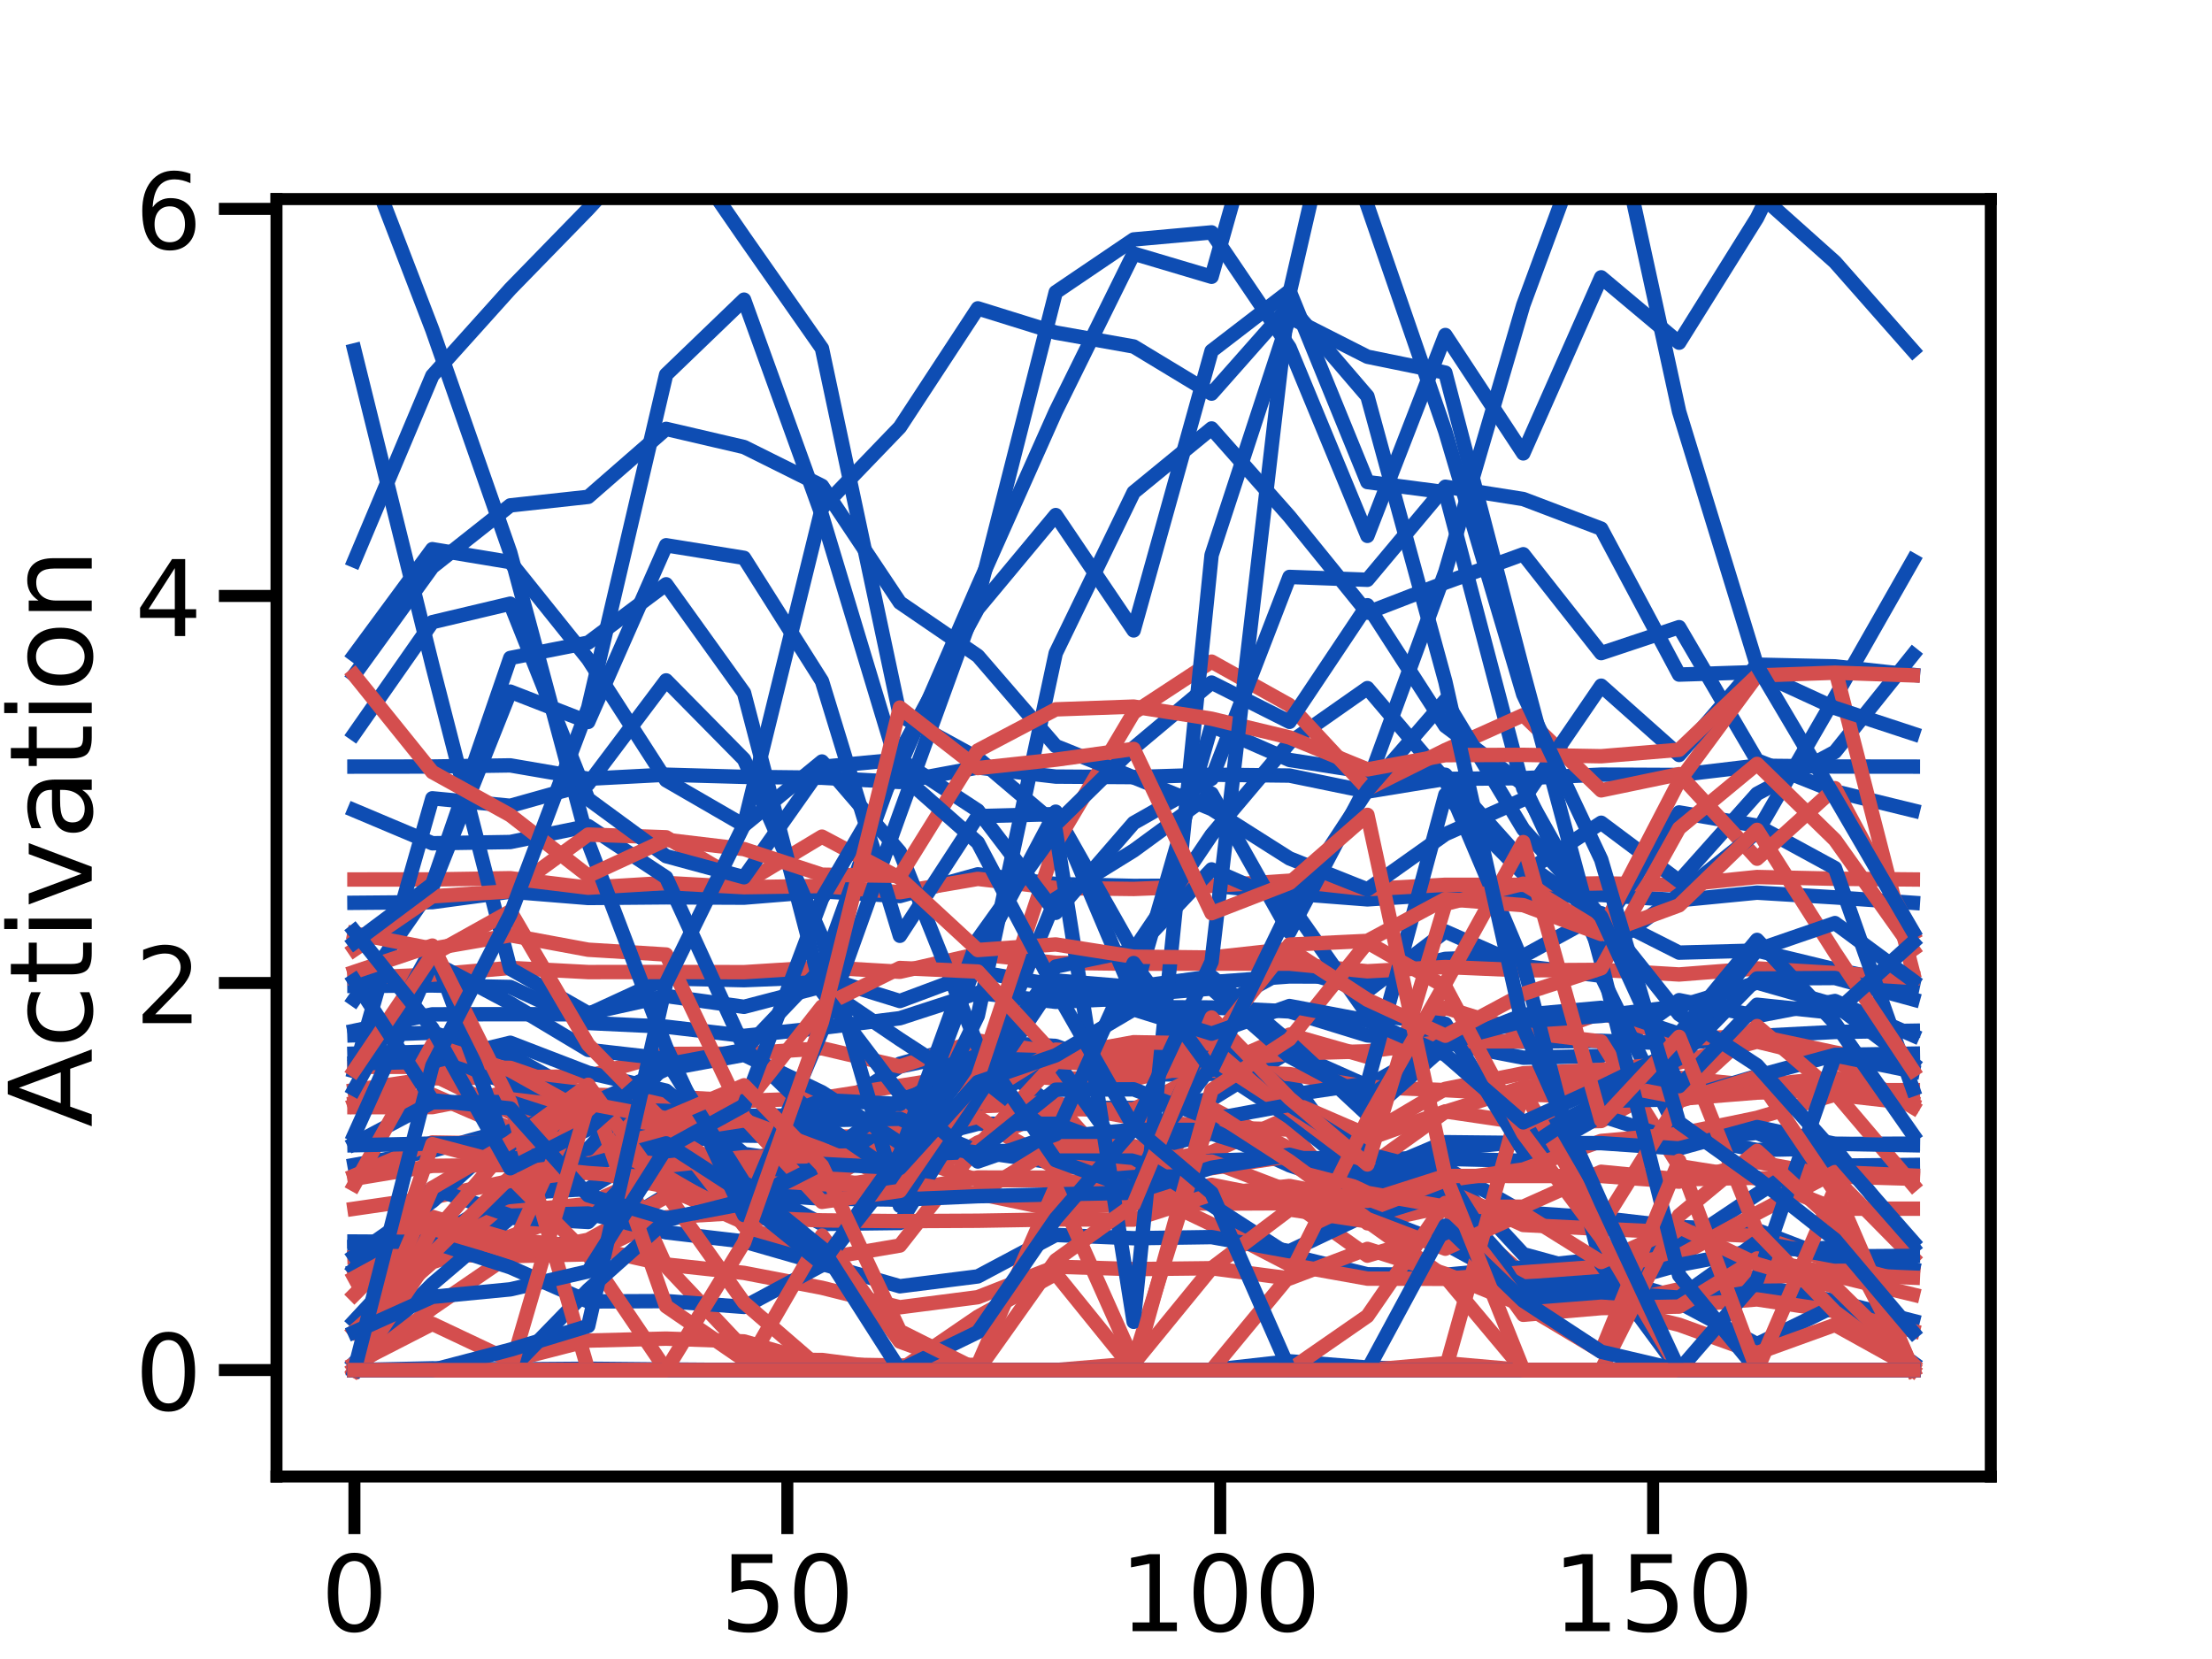 <?xml version="1.0" encoding="utf-8" standalone="no"?>
<!DOCTYPE svg PUBLIC "-//W3C//DTD SVG 1.1//EN"
  "http://www.w3.org/Graphics/SVG/1.1/DTD/svg11.dtd">
<!-- Created with matplotlib (https://matplotlib.org/) -->
<svg height="345.6pt" version="1.1" viewBox="0 0 460.8 345.6" width="460.8pt" xmlns="http://www.w3.org/2000/svg" xmlns:xlink="http://www.w3.org/1999/xlink">
 <defs>
  <style type="text/css">
*{stroke-linecap:butt;stroke-linejoin:round;}
  </style>
 </defs>
 <g id="figure_1">
  <g id="patch_1">
   <path d="M 0 345.6 
L 460.8 345.6 
L 460.8 0 
L 0 0 
z
" style="fill:#ffffff;"/>
  </g>
  <g id="axes_1">
   <g id="patch_2">
    <path d="M 57.6 307.584 
L 414.72 307.584 
L 414.72 41.472 
L 57.6 41.472 
z
" style="fill:#ffffff;"/>
   </g>
   <g id="matplotlib.axis_1">
    <g id="xtick_1">
     <g id="line2d_1">
      <defs>
       <path d="M 0 0 
L 0 12 
" id="m4db39793d0" style="stroke:#000000;stroke-width:2.5;"/>
      </defs>
      <g>
       <use style="stroke:#000000;stroke-width:2.5;" x="73.833" xlink:href="#m4db39793d0" y="307.584"/>
      </g>
     </g>
     <g id="text_1">
      <!-- 0 -->
      <defs>
       <path d="M 31.781 66.406 
Q 24.172 66.406 20.328 58.906 
Q 16.5 51.422 16.5 36.375 
Q 16.5 21.391 20.328 13.891 
Q 24.172 6.391 31.781 6.391 
Q 39.453 6.391 43.281 13.891 
Q 47.125 21.391 47.125 36.375 
Q 47.125 51.422 43.281 58.906 
Q 39.453 66.406 31.781 66.406 
z
M 31.781 74.219 
Q 44.047 74.219 50.516 64.516 
Q 56.984 54.828 56.984 36.375 
Q 56.984 17.969 50.516 8.266 
Q 44.047 -1.422 31.781 -1.422 
Q 19.531 -1.422 13.062 8.266 
Q 6.594 17.969 6.594 36.375 
Q 6.594 54.828 13.062 64.516 
Q 19.531 74.219 31.781 74.219 
z
" id="DejaVuSans-48"/>
      </defs>
      <g transform="translate(66.834 339.801)scale(0.22 -0.22)">
       <use xlink:href="#DejaVuSans-48"/>
      </g>
     </g>
    </g>
    <g id="xtick_2">
     <g id="line2d_2">
      <g>
       <use style="stroke:#000000;stroke-width:2.5;" x="164.015" xlink:href="#m4db39793d0" y="307.584"/>
      </g>
     </g>
     <g id="text_2">
      <!-- 50 -->
      <defs>
       <path d="M 10.797 72.906 
L 49.516 72.906 
L 49.516 64.594 
L 19.828 64.594 
L 19.828 46.734 
Q 21.969 47.469 24.109 47.828 
Q 26.266 48.188 28.422 48.188 
Q 40.625 48.188 47.75 41.5 
Q 54.891 34.812 54.891 23.391 
Q 54.891 11.625 47.562 5.094 
Q 40.234 -1.422 26.906 -1.422 
Q 22.312 -1.422 17.547 -0.641 
Q 12.797 0.141 7.719 1.703 
L 7.719 11.625 
Q 12.109 9.234 16.797 8.062 
Q 21.484 6.891 26.703 6.891 
Q 35.156 6.891 40.078 11.328 
Q 45.016 15.766 45.016 23.391 
Q 45.016 31 40.078 35.438 
Q 35.156 39.891 26.703 39.891 
Q 22.75 39.891 18.812 39.016 
Q 14.891 38.141 10.797 36.281 
z
" id="DejaVuSans-53"/>
      </defs>
      <g transform="translate(150.017 339.801)scale(0.22 -0.22)">
       <use xlink:href="#DejaVuSans-53"/>
       <use x="63.623" xlink:href="#DejaVuSans-48"/>
      </g>
     </g>
    </g>
    <g id="xtick_3">
     <g id="line2d_3">
      <g>
       <use style="stroke:#000000;stroke-width:2.5;" x="254.196" xlink:href="#m4db39793d0" y="307.584"/>
      </g>
     </g>
     <g id="text_3">
      <!-- 100 -->
      <defs>
       <path d="M 12.406 8.297 
L 28.516 8.297 
L 28.516 63.922 
L 10.984 60.406 
L 10.984 69.391 
L 28.422 72.906 
L 38.281 72.906 
L 38.281 8.297 
L 54.391 8.297 
L 54.391 0 
L 12.406 0 
z
" id="DejaVuSans-49"/>
      </defs>
      <g transform="translate(233.2 339.801)scale(0.22 -0.22)">
       <use xlink:href="#DejaVuSans-49"/>
       <use x="63.623" xlink:href="#DejaVuSans-48"/>
       <use x="127.246" xlink:href="#DejaVuSans-48"/>
      </g>
     </g>
    </g>
    <g id="xtick_4">
     <g id="line2d_4">
      <g>
       <use style="stroke:#000000;stroke-width:2.5;" x="344.378" xlink:href="#m4db39793d0" y="307.584"/>
      </g>
     </g>
     <g id="text_4">
      <!-- 150 -->
      <g transform="translate(323.382 339.801)scale(0.22 -0.22)">
       <use xlink:href="#DejaVuSans-49"/>
       <use x="63.623" xlink:href="#DejaVuSans-53"/>
       <use x="127.246" xlink:href="#DejaVuSans-48"/>
      </g>
     </g>
    </g>
    <g id="text_5">
     <!-- Degrees -->
     <defs>
      <path d="M 19.672 64.797 
L 19.672 8.109 
L 31.594 8.109 
Q 46.688 8.109 53.688 14.938 
Q 60.688 21.781 60.688 36.531 
Q 60.688 51.172 53.688 57.984 
Q 46.688 64.797 31.594 64.797 
z
M 9.812 72.906 
L 30.078 72.906 
Q 51.266 72.906 61.172 64.094 
Q 71.094 55.281 71.094 36.531 
Q 71.094 17.672 61.125 8.828 
Q 51.172 0 30.078 0 
L 9.812 0 
z
" id="DejaVuSans-68"/>
      <path d="M 56.203 29.594 
L 56.203 25.203 
L 14.891 25.203 
Q 15.484 15.922 20.484 11.062 
Q 25.484 6.203 34.422 6.203 
Q 39.594 6.203 44.453 7.469 
Q 49.312 8.734 54.109 11.281 
L 54.109 2.781 
Q 49.266 0.734 44.188 -0.344 
Q 39.109 -1.422 33.891 -1.422 
Q 20.797 -1.422 13.156 6.188 
Q 5.516 13.812 5.516 26.812 
Q 5.516 40.234 12.766 48.109 
Q 20.016 56 32.328 56 
Q 43.359 56 49.781 48.891 
Q 56.203 41.797 56.203 29.594 
z
M 47.219 32.234 
Q 47.125 39.594 43.094 43.984 
Q 39.062 48.391 32.422 48.391 
Q 24.906 48.391 20.391 44.141 
Q 15.875 39.891 15.188 32.172 
z
" id="DejaVuSans-101"/>
      <path d="M 45.406 27.984 
Q 45.406 37.75 41.375 43.109 
Q 37.359 48.484 30.078 48.484 
Q 22.859 48.484 18.828 43.109 
Q 14.797 37.75 14.797 27.984 
Q 14.797 18.266 18.828 12.891 
Q 22.859 7.516 30.078 7.516 
Q 37.359 7.516 41.375 12.891 
Q 45.406 18.266 45.406 27.984 
z
M 54.391 6.781 
Q 54.391 -7.172 48.188 -13.984 
Q 42 -20.797 29.203 -20.797 
Q 24.469 -20.797 20.266 -20.094 
Q 16.062 -19.391 12.109 -17.922 
L 12.109 -9.188 
Q 16.062 -11.328 19.922 -12.344 
Q 23.781 -13.375 27.781 -13.375 
Q 36.625 -13.375 41.016 -8.766 
Q 45.406 -4.156 45.406 5.172 
L 45.406 9.625 
Q 42.625 4.781 38.281 2.391 
Q 33.938 0 27.875 0 
Q 17.828 0 11.672 7.656 
Q 5.516 15.328 5.516 27.984 
Q 5.516 40.672 11.672 48.328 
Q 17.828 56 27.875 56 
Q 33.938 56 38.281 53.609 
Q 42.625 51.219 45.406 46.391 
L 45.406 54.688 
L 54.391 54.688 
z
" id="DejaVuSans-103"/>
      <path d="M 41.109 46.297 
Q 39.594 47.172 37.812 47.578 
Q 36.031 48 33.891 48 
Q 26.266 48 22.188 43.047 
Q 18.109 38.094 18.109 28.812 
L 18.109 0 
L 9.078 0 
L 9.078 54.688 
L 18.109 54.688 
L 18.109 46.188 
Q 20.953 51.172 25.484 53.578 
Q 30.031 56 36.531 56 
Q 37.453 56 38.578 55.875 
Q 39.703 55.766 41.062 55.516 
z
" id="DejaVuSans-114"/>
      <path d="M 44.281 53.078 
L 44.281 44.578 
Q 40.484 46.531 36.375 47.5 
Q 32.281 48.484 27.875 48.484 
Q 21.188 48.484 17.844 46.438 
Q 14.5 44.391 14.5 40.281 
Q 14.5 37.156 16.891 35.375 
Q 19.281 33.594 26.516 31.984 
L 29.594 31.297 
Q 39.156 29.25 43.188 25.516 
Q 47.219 21.781 47.219 15.094 
Q 47.219 7.469 41.188 3.016 
Q 35.156 -1.422 24.609 -1.422 
Q 20.219 -1.422 15.453 -0.562 
Q 10.688 0.297 5.422 2 
L 5.422 11.281 
Q 10.406 8.688 15.234 7.391 
Q 20.062 6.109 24.812 6.109 
Q 31.156 6.109 34.562 8.281 
Q 37.984 10.453 37.984 14.406 
Q 37.984 18.062 35.516 20.016 
Q 33.062 21.969 24.703 23.781 
L 21.578 24.516 
Q 13.234 26.266 9.516 29.906 
Q 5.812 33.547 5.812 39.891 
Q 5.812 47.609 11.281 51.797 
Q 16.75 56 26.812 56 
Q 31.781 56 36.172 55.266 
Q 40.578 54.547 44.281 53.078 
z
" id="DejaVuSans-115"/>
     </defs>
     <g transform="translate(185.97 366.612)scale(0.24 -0.24)">
      <use xlink:href="#DejaVuSans-68"/>
      <use x="77.002" xlink:href="#DejaVuSans-101"/>
      <use x="138.525" xlink:href="#DejaVuSans-103"/>
      <use x="202.002" xlink:href="#DejaVuSans-114"/>
      <use x="243.084" xlink:href="#DejaVuSans-101"/>
      <use x="304.607" xlink:href="#DejaVuSans-101"/>
      <use x="366.131" xlink:href="#DejaVuSans-115"/>
     </g>
    </g>
   </g>
   <g id="matplotlib.axis_2">
    <g id="ytick_1">
     <g id="line2d_5">
      <defs>
       <path d="M 0 0 
L -12 0 
" id="m2e13c17ed8" style="stroke:#000000;stroke-width:2.5;"/>
      </defs>
      <g>
       <use style="stroke:#000000;stroke-width:2.5;" x="57.6" xlink:href="#m2e13c17ed8" y="285.408"/>
      </g>
     </g>
     <g id="text_6">
      <!-- 0 -->
      <g transform="translate(28.102 293.766)scale(0.22 -0.22)">
       <use xlink:href="#DejaVuSans-48"/>
      </g>
     </g>
    </g>
    <g id="ytick_2">
     <g id="line2d_6">
      <g>
       <use style="stroke:#000000;stroke-width:2.5;" x="57.6" xlink:href="#m2e13c17ed8" y="204.776"/>
      </g>
     </g>
     <g id="text_7">
      <!-- 2 -->
      <defs>
       <path d="M 19.188 8.297 
L 53.609 8.297 
L 53.609 0 
L 7.328 0 
L 7.328 8.297 
Q 12.938 14.109 22.625 23.891 
Q 32.328 33.688 34.812 36.531 
Q 39.547 41.844 41.422 45.531 
Q 43.312 49.219 43.312 52.781 
Q 43.312 58.594 39.234 62.25 
Q 35.156 65.922 28.609 65.922 
Q 23.969 65.922 18.812 64.312 
Q 13.672 62.703 7.812 59.422 
L 7.812 69.391 
Q 13.766 71.781 18.938 73 
Q 24.125 74.219 28.422 74.219 
Q 39.75 74.219 46.484 68.547 
Q 53.219 62.891 53.219 53.422 
Q 53.219 48.922 51.531 44.891 
Q 49.859 40.875 45.406 35.406 
Q 44.188 33.984 37.641 27.219 
Q 31.109 20.453 19.188 8.297 
z
" id="DejaVuSans-50"/>
      </defs>
      <g transform="translate(28.102 213.134)scale(0.22 -0.22)">
       <use xlink:href="#DejaVuSans-50"/>
      </g>
     </g>
    </g>
    <g id="ytick_3">
     <g id="line2d_7">
      <g>
       <use style="stroke:#000000;stroke-width:2.5;" x="57.6" xlink:href="#m2e13c17ed8" y="124.144"/>
      </g>
     </g>
     <g id="text_8">
      <!-- 4 -->
      <defs>
       <path d="M 37.797 64.312 
L 12.891 25.391 
L 37.797 25.391 
z
M 35.203 72.906 
L 47.609 72.906 
L 47.609 25.391 
L 58.016 25.391 
L 58.016 17.188 
L 47.609 17.188 
L 47.609 0 
L 37.797 0 
L 37.797 17.188 
L 4.891 17.188 
L 4.891 26.703 
z
" id="DejaVuSans-52"/>
      </defs>
      <g transform="translate(28.102 132.502)scale(0.22 -0.22)">
       <use xlink:href="#DejaVuSans-52"/>
      </g>
     </g>
    </g>
    <g id="ytick_4">
     <g id="line2d_8">
      <g>
       <use style="stroke:#000000;stroke-width:2.5;" x="57.6" xlink:href="#m2e13c17ed8" y="43.511"/>
      </g>
     </g>
     <g id="text_9">
      <!-- 6 -->
      <defs>
       <path d="M 33.016 40.375 
Q 26.375 40.375 22.484 35.828 
Q 18.609 31.297 18.609 23.391 
Q 18.609 15.531 22.484 10.953 
Q 26.375 6.391 33.016 6.391 
Q 39.656 6.391 43.531 10.953 
Q 47.406 15.531 47.406 23.391 
Q 47.406 31.297 43.531 35.828 
Q 39.656 40.375 33.016 40.375 
z
M 52.594 71.297 
L 52.594 62.312 
Q 48.875 64.062 45.094 64.984 
Q 41.312 65.922 37.594 65.922 
Q 27.828 65.922 22.672 59.328 
Q 17.531 52.734 16.797 39.406 
Q 19.672 43.656 24.016 45.922 
Q 28.375 48.188 33.594 48.188 
Q 44.578 48.188 50.953 41.516 
Q 57.328 34.859 57.328 23.391 
Q 57.328 12.156 50.688 5.359 
Q 44.047 -1.422 33.016 -1.422 
Q 20.359 -1.422 13.672 8.266 
Q 6.984 17.969 6.984 36.375 
Q 6.984 53.656 15.188 63.938 
Q 23.391 74.219 37.203 74.219 
Q 40.922 74.219 44.703 73.484 
Q 48.484 72.75 52.594 71.297 
z
" id="DejaVuSans-54"/>
      </defs>
      <g transform="translate(28.102 51.87)scale(0.22 -0.22)">
       <use xlink:href="#DejaVuSans-54"/>
      </g>
     </g>
    </g>
    <g id="text_10">
     <!-- Activation -->
     <defs>
      <path d="M 34.188 63.188 
L 20.797 26.906 
L 47.609 26.906 
z
M 28.609 72.906 
L 39.797 72.906 
L 67.578 0 
L 57.328 0 
L 50.688 18.703 
L 17.828 18.703 
L 11.188 0 
L 0.781 0 
z
" id="DejaVuSans-65"/>
      <path d="M 48.781 52.594 
L 48.781 44.188 
Q 44.969 46.297 41.141 47.344 
Q 37.312 48.391 33.406 48.391 
Q 24.656 48.391 19.812 42.844 
Q 14.984 37.312 14.984 27.297 
Q 14.984 17.281 19.812 11.734 
Q 24.656 6.203 33.406 6.203 
Q 37.312 6.203 41.141 7.25 
Q 44.969 8.297 48.781 10.406 
L 48.781 2.094 
Q 45.016 0.344 40.984 -0.531 
Q 36.969 -1.422 32.422 -1.422 
Q 20.062 -1.422 12.781 6.344 
Q 5.516 14.109 5.516 27.297 
Q 5.516 40.672 12.859 48.328 
Q 20.219 56 33.016 56 
Q 37.156 56 41.109 55.141 
Q 45.062 54.297 48.781 52.594 
z
" id="DejaVuSans-99"/>
      <path d="M 18.312 70.219 
L 18.312 54.688 
L 36.812 54.688 
L 36.812 47.703 
L 18.312 47.703 
L 18.312 18.016 
Q 18.312 11.328 20.141 9.422 
Q 21.969 7.516 27.594 7.516 
L 36.812 7.516 
L 36.812 0 
L 27.594 0 
Q 17.188 0 13.234 3.875 
Q 9.281 7.766 9.281 18.016 
L 9.281 47.703 
L 2.688 47.703 
L 2.688 54.688 
L 9.281 54.688 
L 9.281 70.219 
z
" id="DejaVuSans-116"/>
      <path d="M 9.422 54.688 
L 18.406 54.688 
L 18.406 0 
L 9.422 0 
z
M 9.422 75.984 
L 18.406 75.984 
L 18.406 64.594 
L 9.422 64.594 
z
" id="DejaVuSans-105"/>
      <path d="M 2.984 54.688 
L 12.5 54.688 
L 29.594 8.797 
L 46.688 54.688 
L 56.203 54.688 
L 35.688 0 
L 23.484 0 
z
" id="DejaVuSans-118"/>
      <path d="M 34.281 27.484 
Q 23.391 27.484 19.188 25 
Q 14.984 22.516 14.984 16.5 
Q 14.984 11.719 18.141 8.906 
Q 21.297 6.109 26.703 6.109 
Q 34.188 6.109 38.703 11.406 
Q 43.219 16.703 43.219 25.484 
L 43.219 27.484 
z
M 52.203 31.203 
L 52.203 0 
L 43.219 0 
L 43.219 8.297 
Q 40.141 3.328 35.547 0.953 
Q 30.953 -1.422 24.312 -1.422 
Q 15.922 -1.422 10.953 3.297 
Q 6 8.016 6 15.922 
Q 6 25.141 12.172 29.828 
Q 18.359 34.516 30.609 34.516 
L 43.219 34.516 
L 43.219 35.406 
Q 43.219 41.609 39.141 45 
Q 35.062 48.391 27.688 48.391 
Q 23 48.391 18.547 47.266 
Q 14.109 46.141 10.016 43.891 
L 10.016 52.203 
Q 14.938 54.109 19.578 55.047 
Q 24.219 56 28.609 56 
Q 40.484 56 46.344 49.844 
Q 52.203 43.703 52.203 31.203 
z
" id="DejaVuSans-97"/>
      <path d="M 30.609 48.391 
Q 23.391 48.391 19.188 42.75 
Q 14.984 37.109 14.984 27.297 
Q 14.984 17.484 19.156 11.844 
Q 23.344 6.203 30.609 6.203 
Q 37.797 6.203 41.984 11.859 
Q 46.188 17.531 46.188 27.297 
Q 46.188 37.016 41.984 42.703 
Q 37.797 48.391 30.609 48.391 
z
M 30.609 56 
Q 42.328 56 49.016 48.375 
Q 55.719 40.766 55.719 27.297 
Q 55.719 13.875 49.016 6.219 
Q 42.328 -1.422 30.609 -1.422 
Q 18.844 -1.422 12.172 6.219 
Q 5.516 13.875 5.516 27.297 
Q 5.516 40.766 12.172 48.375 
Q 18.844 56 30.609 56 
z
" id="DejaVuSans-111"/>
      <path d="M 54.891 33.016 
L 54.891 0 
L 45.906 0 
L 45.906 32.719 
Q 45.906 40.484 42.875 44.328 
Q 39.844 48.188 33.797 48.188 
Q 26.516 48.188 22.312 43.547 
Q 18.109 38.922 18.109 30.906 
L 18.109 0 
L 9.078 0 
L 9.078 54.688 
L 18.109 54.688 
L 18.109 46.188 
Q 21.344 51.125 25.703 53.562 
Q 30.078 56 35.797 56 
Q 45.219 56 50.047 50.172 
Q 54.891 44.344 54.891 33.016 
z
" id="DejaVuSans-110"/>
     </defs>
     <g transform="translate(19.111 234.813)rotate(-90)scale(0.24 -0.24)">
      <use xlink:href="#DejaVuSans-65"/>
      <use x="68.393" xlink:href="#DejaVuSans-99"/>
      <use x="123.373" xlink:href="#DejaVuSans-116"/>
      <use x="162.582" xlink:href="#DejaVuSans-105"/>
      <use x="190.365" xlink:href="#DejaVuSans-118"/>
      <use x="249.545" xlink:href="#DejaVuSans-97"/>
      <use x="310.824" xlink:href="#DejaVuSans-116"/>
      <use x="350.033" xlink:href="#DejaVuSans-105"/>
      <use x="377.816" xlink:href="#DejaVuSans-111"/>
      <use x="438.998" xlink:href="#DejaVuSans-110"/>
     </g>
    </g>
   </g>
   <g id="line2d_9">
    <path clip-path="url(#pc4155787bd)" d="M 73.833 275.149 
L 90.065 257.681 
L 106.298 251.625 
L 122.531 243.804 
L 138.764 234.656 
L 154.996 233.363 
L 171.229 235.245 
L 187.462 221.592 
L 203.695 217.053 
L 219.927 217.891 
L 236.16 223.899 
L 252.393 223.703 
L 268.625 224.638 
L 284.858 247.249 
L 301.091 243.701 
L 317.324 261.269 
L 333.556 265.717 
L 349.789 270.351 
L 366.022 267.771 
L 382.255 271.028 
L 398.487 275.149 
" style="fill:none;stroke:#0e4db3;stroke-linecap:square;stroke-width:3;"/>
   </g>
   <g id="line2d_10">
    <path clip-path="url(#pc4155787bd)" d="M 73.833 277.245 
L 90.065 262.939 
L 106.298 257.566 
L 122.531 251.784 
L 138.764 244.72 
L 154.996 243.959 
L 171.229 244.818 
L 187.462 232.71 
L 203.695 230.458 
L 219.927 229.816 
L 236.16 232.909 
L 252.393 234.886 
L 268.625 235.308 
L 284.858 254.837 
L 301.091 251.317 
L 317.324 265.502 
L 333.556 268.916 
L 349.789 272.012 
L 366.022 270.688 
L 382.255 273.125 
L 398.487 277.245 
" style="fill:none;stroke:#d44e4e;stroke-linecap:square;stroke-width:3;"/>
   </g>
   <g id="line2d_11">
    <path clip-path="url(#pc4155787bd)" d="M 73.833 215.668 
L 90.065 215.138 
L 106.298 219.839 
L 122.531 228.875 
L 138.764 230.484 
L 154.996 232.457 
L 171.229 232.332 
L 187.462 222.163 
L 203.695 218.795 
L 219.927 230.808 
L 236.16 230.8 
L 252.393 229.001 
L 268.625 219.003 
L 284.858 226.23 
L 301.091 217.19 
L 317.324 220.335 
L 333.556 219.983 
L 349.789 208.35 
L 366.022 211.655 
L 382.255 208.528 
L 398.487 215.668 
" style="fill:none;stroke:#0e4db3;stroke-linecap:square;stroke-width:3;"/>
   </g>
   <g id="line2d_12">
    <path clip-path="url(#pc4155787bd)" d="M 73.833 230.203 
L 90.065 223.867 
L 106.298 231.715 
L 122.531 240.521 
L 138.764 241.58 
L 154.996 243.342 
L 171.229 243.339 
L 187.462 235.492 
L 203.695 233.107 
L 219.927 242.299 
L 236.16 242.266 
L 252.393 240.045 
L 268.625 232.718 
L 284.858 237.309 
L 301.091 231.523 
L 317.324 233.91 
L 333.556 233.526 
L 349.789 224.521 
L 366.022 226.179 
L 382.255 224.481 
L 398.487 230.203 
" style="fill:none;stroke:#d44e4e;stroke-linecap:square;stroke-width:3;"/>
   </g>
   <g id="line2d_13">
    <path clip-path="url(#pc4155787bd)" d="M 73.833 214.718 
L 90.065 211.303 
L 106.298 211.276 
L 122.531 211.295 
L 138.764 203.821 
L 154.996 204.191 
L 171.229 203.523 
L 187.462 208.531 
L 203.695 202.475 
L 219.927 205.208 
L 236.16 209.798 
L 252.393 209.878 
L 268.625 210.702 
L 284.858 215.698 
L 301.091 216.614 
L 317.324 217.01 
L 333.556 216.826 
L 349.789 217.406 
L 366.022 215.815 
L 382.255 214.976 
L 398.487 214.718 
" style="fill:none;stroke:#0e4db3;stroke-linecap:square;stroke-width:3;"/>
   </g>
   <g id="line2d_14">
    <path clip-path="url(#pc4155787bd)" d="M 73.833 227.091 
L 90.065 224.632 
L 106.298 224.426 
L 122.531 224.202 
L 138.764 219.555 
L 154.996 219.479 
L 171.229 218.374 
L 187.462 222.168 
L 203.695 216.758 
L 219.927 219.359 
L 236.16 223.099 
L 252.393 223.012 
L 268.625 223.759 
L 284.858 226.423 
L 301.091 227.098 
L 317.324 228.01 
L 333.556 228.473 
L 349.789 228.913 
L 366.022 227.606 
L 382.255 227.095 
L 398.487 227.091 
" style="fill:none;stroke:#d44e4e;stroke-linecap:square;stroke-width:3;"/>
   </g>
   <g id="line2d_15">
    <path clip-path="url(#pc4155787bd)" d="M 73.833 205.391 
L 90.065 205.296 
L 106.298 205.61 
L 122.531 213.11 
L 138.764 213.875 
L 154.996 215.789 
L 171.229 214.117 
L 187.462 212.114 
L 203.695 206.833 
L 219.927 208.699 
L 236.16 207.946 
L 252.393 204.59 
L 268.625 203.41 
L 284.858 203.475 
L 301.091 199.75 
L 317.324 199.173 
L 333.556 190.25 
L 349.789 198.451 
L 366.022 198.016 
L 382.255 201.941 
L 398.487 205.391 
" style="fill:none;stroke:#0e4db3;stroke-linecap:square;stroke-width:3;"/>
   </g>
   <g id="line2d_16">
    <path clip-path="url(#pc4155787bd)" d="M 73.833 222.246 
L 90.065 222.243 
L 106.298 222.459 
L 122.531 228.044 
L 138.764 228.409 
L 154.996 229.333 
L 171.229 228.734 
L 187.462 226.192 
L 203.695 223.622 
L 219.927 224.627 
L 236.16 224.774 
L 252.393 221.116 
L 268.625 219.466 
L 284.858 219.006 
L 301.091 216.933 
L 317.324 216.932 
L 333.556 211.001 
L 349.789 216.456 
L 366.022 215.797 
L 382.255 219.253 
L 398.487 222.246 
" style="fill:none;stroke:#d44e4e;stroke-linecap:square;stroke-width:3;"/>
   </g>
   <g id="line2d_17">
    <path clip-path="url(#pc4155787bd)" d="M 73.833 259.736 
L 90.065 259.343 
L 106.298 259.696 
L 122.531 258.842 
L 138.764 248.973 
L 154.996 247.694 
L 171.229 239.719 
L 187.462 242.176 
L 203.695 230.089 
L 219.927 220.592 
L 236.16 220.741 
L 252.393 210.59 
L 268.625 201.646 
L 284.858 206.423 
L 301.091 194.043 
L 317.324 201.237 
L 333.556 203.277 
L 349.789 236.494 
L 366.022 239.564 
L 382.255 239.225 
L 398.487 259.736 
" style="fill:none;stroke:#0e4db3;stroke-linecap:square;stroke-width:3;"/>
   </g>
   <g id="line2d_18">
    <path clip-path="url(#pc4155787bd)" d="M 73.833 261.936 
L 90.065 261.362 
L 106.298 261.672 
L 122.531 261.299 
L 138.764 253.571 
L 154.996 252.603 
L 171.229 245.621 
L 187.462 247.502 
L 203.695 238.019 
L 219.927 231.074 
L 236.16 231.094 
L 252.393 222.614 
L 268.625 215.532 
L 284.858 220.153 
L 301.091 209.92 
L 317.324 214.982 
L 333.556 216.964 
L 349.789 242.925 
L 366.022 245.489 
L 382.255 245.464 
L 398.487 261.936 
" style="fill:none;stroke:#d44e4e;stroke-linecap:square;stroke-width:3;"/>
   </g>
   <g id="line2d_19">
    <path clip-path="url(#pc4155787bd)" d="M 73.833 285.408 
L 90.065 285.408 
L 106.298 285.408 
L 122.531 285.408 
L 138.764 285.408 
L 154.996 285.408 
L 171.229 285.408 
L 187.462 285.408 
L 203.695 285.408 
L 219.927 285.408 
L 236.16 285.408 
L 252.393 285.408 
L 268.625 285.408 
L 284.858 285.408 
L 301.091 285.408 
L 317.324 285.408 
L 333.556 285.408 
L 349.789 285.408 
L 366.022 285.408 
L 382.255 285.408 
L 398.487 285.408 
" style="fill:none;stroke:#0e4db3;stroke-linecap:square;stroke-width:3;"/>
   </g>
   <g id="line2d_20">
    <path clip-path="url(#pc4155787bd)" d="M 73.833 285.408 
L 90.065 285.408 
L 106.298 285.408 
L 122.531 285.408 
L 138.764 285.408 
L 154.996 285.408 
L 171.229 285.408 
L 187.462 285.408 
L 203.695 285.408 
L 219.927 285.408 
L 236.16 285.408 
L 252.393 285.408 
L 268.625 285.408 
L 284.858 285.408 
L 301.091 285.408 
L 317.324 285.408 
L 333.556 285.408 
L 349.789 285.408 
L 366.022 285.408 
L 382.255 285.408 
L 398.487 285.408 
" style="fill:none;stroke:#d44e4e;stroke-linecap:square;stroke-width:3;"/>
   </g>
   <g id="line2d_21">
    <path clip-path="url(#pc4155787bd)" d="M 73.833 285.408 
L 90.065 285.048 
L 106.298 285.264 
L 122.531 285.133 
L 138.764 285.287 
L 154.996 285.408 
L 171.229 285.408 
L 187.462 285.408 
L 203.695 285.408 
L 219.927 285.408 
L 236.16 285.408 
L 252.393 285.408 
L 268.625 284.57 
L 284.858 285.408 
L 301.091 285.408 
L 317.324 285.408 
L 333.556 285.408 
L 349.789 285.408 
L 366.022 285.408 
L 382.255 285.408 
L 398.487 285.408 
" style="fill:none;stroke:#0e4db3;stroke-linecap:square;stroke-width:3;"/>
   </g>
   <g id="line2d_22">
    <path clip-path="url(#pc4155787bd)" d="M 73.833 285.408 
L 90.065 285.408 
L 106.298 285.408 
L 122.531 285.408 
L 138.764 285.408 
L 154.996 285.408 
L 171.229 285.408 
L 187.462 285.408 
L 203.695 285.408 
L 219.927 285.408 
L 236.16 285.408 
L 252.393 285.408 
L 268.625 285.408 
L 284.858 285.408 
L 301.091 285.408 
L 317.324 285.408 
L 333.556 285.408 
L 349.789 285.408 
L 366.022 285.408 
L 382.255 285.408 
L 398.487 285.408 
" style="fill:none;stroke:#d44e4e;stroke-linecap:square;stroke-width:3;"/>
   </g>
   <g id="line2d_23">
    <path clip-path="url(#pc4155787bd)" d="M 73.833 264.707 
L 90.065 258.177 
L 106.298 248.61 
L 122.531 247.688 
L 138.764 237.802 
L 154.996 235.796 
L 171.229 229.165 
L 187.462 229.995 
L 203.695 220.46 
L 219.927 220.945 
L 236.16 243.58 
L 252.393 222.092 
L 268.625 232.724 
L 284.858 245.893 
L 301.091 243.314 
L 317.324 252.586 
L 333.556 253.731 
L 349.789 255.61 
L 366.022 256.247 
L 382.255 262.484 
L 398.487 264.707 
" style="fill:none;stroke:#0e4db3;stroke-linecap:square;stroke-width:3;"/>
   </g>
   <g id="line2d_24">
    <path clip-path="url(#pc4155787bd)" d="M 73.833 265.103 
L 90.065 260.106 
L 106.298 252.355 
L 122.531 250.823 
L 138.764 243.464 
L 154.996 242.127 
L 171.229 236.683 
L 187.462 236.914 
L 203.695 229.768 
L 219.927 229.8 
L 236.16 248.053 
L 252.393 230.858 
L 268.625 239.265 
L 284.858 250.34 
L 301.091 247.796 
L 317.324 255.185 
L 333.556 255.997 
L 349.789 256.756 
L 366.022 257.488 
L 382.255 262.93 
L 398.487 265.103 
" style="fill:none;stroke:#d44e4e;stroke-linecap:square;stroke-width:3;"/>
   </g>
   <g id="line2d_25">
    <path clip-path="url(#pc4155787bd)" d="M 73.833 242.674 
L 90.065 239.715 
L 106.298 235.264 
L 122.531 233.465 
L 138.764 235.658 
L 154.996 235.778 
L 171.229 235.99 
L 187.462 240.631 
L 203.695 239.909 
L 219.927 242.244 
L 236.16 244.298 
L 252.393 241.785 
L 268.625 241.251 
L 284.858 241.305 
L 301.091 241.407 
L 317.324 241.81 
L 333.556 232.447 
L 349.789 237.613 
L 366.022 235.999 
L 382.255 242.827 
L 398.487 242.674 
" style="fill:none;stroke:#0e4db3;stroke-linecap:square;stroke-width:3;"/>
   </g>
   <g id="line2d_26">
    <path clip-path="url(#pc4155787bd)" d="M 73.833 251.798 
L 90.065 249.44 
L 106.298 246.002 
L 122.531 243.946 
L 138.764 247.157 
L 154.996 247.32 
L 171.229 247.25 
L 187.462 250.1 
L 203.695 248.64 
L 219.927 252.046 
L 236.16 250.479 
L 252.393 250.735 
L 268.625 250.654 
L 284.858 251.21 
L 301.091 251.454 
L 317.324 251.369 
L 333.556 244.101 
L 349.789 245.686 
L 366.022 245.345 
L 382.255 251.799 
L 398.487 251.798 
" style="fill:none;stroke:#d44e4e;stroke-linecap:square;stroke-width:3;"/>
   </g>
   <g id="line2d_27">
    <path clip-path="url(#pc4155787bd)" d="M 73.833 283.855 
L 90.065 267.481 
L 106.298 253.677 
L 122.531 254.558 
L 138.764 237.816 
L 154.996 236.556 
L 171.229 236.8 
L 187.462 238.303 
L 203.695 234.103 
L 219.927 234.096 
L 236.16 240.085 
L 252.393 236.139 
L 268.625 241.264 
L 284.858 253.562 
L 301.091 248.613 
L 317.324 266.628 
L 333.556 266.914 
L 349.789 271.344 
L 366.022 280.012 
L 382.255 272.063 
L 398.487 283.855 
" style="fill:none;stroke:#0e4db3;stroke-linecap:square;stroke-width:3;"/>
   </g>
   <g id="line2d_28">
    <path clip-path="url(#pc4155787bd)" d="M 73.833 285.005 
L 90.065 272.526 
L 106.298 261.401 
L 122.531 258.271 
L 138.764 249.304 
L 154.996 248.211 
L 171.229 248.248 
L 187.462 248.194 
L 203.695 245.296 
L 219.927 245.326 
L 236.16 250.429 
L 252.393 246.822 
L 268.625 250.028 
L 284.858 261.572 
L 301.091 256.722 
L 317.324 270.522 
L 333.556 272.031 
L 349.789 275.975 
L 366.022 281.859 
L 382.255 275.993 
L 398.487 285.005 
" style="fill:none;stroke:#d44e4e;stroke-linecap:square;stroke-width:3;"/>
   </g>
   <g id="line2d_29">
    <path clip-path="url(#pc4155787bd)" d="M 73.833 221.535 
L 90.065 221.15 
L 106.298 217.228 
L 122.531 223.47 
L 138.764 227.204 
L 154.996 240.391 
L 171.229 242.713 
L 187.462 240.585 
L 203.695 220.167 
L 219.927 206.19 
L 236.16 207.274 
L 252.393 205.935 
L 268.625 220.095 
L 284.858 228.778 
L 301.091 216.958 
L 317.324 212.719 
L 333.556 211.636 
L 349.789 209.642 
L 366.022 204.692 
L 382.255 209.309 
L 398.487 221.535 
" style="fill:none;stroke:#0e4db3;stroke-linecap:square;stroke-width:3;"/>
   </g>
   <g id="line2d_30">
    <path clip-path="url(#pc4155787bd)" d="M 73.833 230.643 
L 90.065 230.633 
L 106.298 227.461 
L 122.531 231.578 
L 138.764 235.791 
L 154.996 245.851 
L 171.229 247.601 
L 187.462 244.931 
L 203.695 228.788 
L 219.927 218.666 
L 236.16 219.406 
L 252.393 218.37 
L 268.625 229.427 
L 284.858 236.432 
L 301.091 226.83 
L 317.324 223.591 
L 333.556 222.865 
L 349.789 221.347 
L 366.022 216.99 
L 382.255 220.92 
L 398.487 230.643 
" style="fill:none;stroke:#d44e4e;stroke-linecap:square;stroke-width:3;"/>
   </g>
   <g id="line2d_31">
    <path clip-path="url(#pc4155787bd)" d="M 73.833 219.49 
L 90.065 219.063 
L 106.298 225.955 
L 122.531 227.881 
L 138.764 241.567 
L 154.996 250.946 
L 171.229 241.365 
L 187.462 229.076 
L 203.695 224.002 
L 219.927 236.883 
L 236.16 235.344 
L 252.393 235.396 
L 268.625 242.751 
L 284.858 248.266 
L 301.091 239.399 
L 317.324 237.778 
L 333.556 229.35 
L 349.789 229.001 
L 366.022 224.152 
L 382.255 219.76 
L 398.487 219.49 
" style="fill:none;stroke:#0e4db3;stroke-linecap:square;stroke-width:3;"/>
   </g>
   <g id="line2d_32">
    <path clip-path="url(#pc4155787bd)" d="M 73.833 229.863 
L 90.065 228.055 
L 106.298 235.095 
L 122.531 232.62 
L 138.764 247.407 
L 154.996 254.684 
L 171.229 246.748 
L 187.462 236.564 
L 203.695 232.651 
L 219.927 243.429 
L 236.16 242.204 
L 252.393 241.973 
L 268.625 248.181 
L 284.858 252.082 
L 301.091 245.873 
L 317.324 243.627 
L 333.556 237.68 
L 349.789 236.226 
L 366.022 232.864 
L 382.255 228.027 
L 398.487 229.863 
" style="fill:none;stroke:#d44e4e;stroke-linecap:square;stroke-width:3;"/>
   </g>
   <g id="line2d_33">
    <path clip-path="url(#pc4155787bd)" d="M 73.833 188.071 
L 90.065 187.932 
L 106.298 185.75 
L 122.531 187.066 
L 138.764 186.93 
L 154.996 187 
L 171.229 185.679 
L 187.462 186.664 
L 203.695 182.139 
L 219.927 184.161 
L 236.16 184.553 
L 252.393 184.468 
L 268.625 186.105 
L 284.858 187.357 
L 301.091 186.287 
L 317.324 186.81 
L 333.556 186.439 
L 349.789 187.536 
L 366.022 185.956 
L 382.255 186.939 
L 398.487 188.071 
" style="fill:none;stroke:#0e4db3;stroke-linecap:square;stroke-width:3;"/>
   </g>
   <g id="line2d_34">
    <path clip-path="url(#pc4155787bd)" d="M 73.833 203.723 
L 90.065 203.047 
L 106.298 201.635 
L 122.531 202.503 
L 138.764 202.481 
L 154.996 202.52 
L 171.229 201.496 
L 187.462 202.44 
L 203.695 198.731 
L 219.927 200.572 
L 236.16 200.772 
L 252.393 200.73 
L 268.625 200.745 
L 284.858 202.335 
L 301.091 201.446 
L 317.324 202.141 
L 333.556 202.039 
L 349.789 203 
L 366.022 201.738 
L 382.255 202.707 
L 398.487 203.723 
" style="fill:none;stroke:#d44e4e;stroke-linecap:square;stroke-width:3;"/>
   </g>
   <g id="line2d_35">
    <path clip-path="url(#pc4155787bd)" d="M 73.833 238.239 
L 90.065 229.634 
L 106.298 229.56 
L 122.531 234.798 
L 138.764 235.521 
L 154.996 233.471 
L 171.229 233.356 
L 187.462 233.062 
L 203.695 239.838 
L 219.927 239.658 
L 236.16 241.225 
L 252.393 251.033 
L 268.625 261.507 
L 284.858 265.461 
L 301.091 265.569 
L 317.324 263.999 
L 333.556 262.293 
L 349.789 259.647 
L 366.022 248.777 
L 382.255 238.313 
L 398.487 238.239 
" style="fill:none;stroke:#0e4db3;stroke-linecap:square;stroke-width:3;"/>
   </g>
   <g id="line2d_36">
    <path clip-path="url(#pc4155787bd)" d="M 73.833 244.894 
L 90.065 237.996 
L 106.298 238.266 
L 122.531 240.102 
L 138.764 242.853 
L 154.996 241.063 
L 171.229 240.852 
L 187.462 240.41 
L 203.695 245.849 
L 219.927 245.86 
L 236.16 247.29 
L 252.393 255.044 
L 268.625 263.45 
L 284.858 266.361 
L 301.091 266.404 
L 317.324 265.055 
L 333.556 263.855 
L 349.789 261.599 
L 366.022 252.731 
L 382.255 244.17 
L 398.487 244.894 
" style="fill:none;stroke:#d44e4e;stroke-linecap:square;stroke-width:3;"/>
   </g>
   <g id="line2d_37">
    <path clip-path="url(#pc4155787bd)" d="M 73.833 159.7 
L 90.065 159.683 
L 106.298 159.444 
L 122.531 162.231 
L 138.764 161.383 
L 154.996 161.836 
L 171.229 162.019 
L 187.462 162.9 
L 203.695 159.89 
L 219.927 161.778 
L 236.16 161.888 
L 252.393 161.383 
L 268.625 161.566 
L 284.858 164.902 
L 301.091 162.255 
L 317.324 162.107 
L 333.556 161.367 
L 349.789 161.44 
L 366.022 159.511 
L 382.255 159.68 
L 398.487 159.7 
" style="fill:none;stroke:#0e4db3;stroke-linecap:square;stroke-width:3;"/>
   </g>
   <g id="line2d_38">
    <path clip-path="url(#pc4155787bd)" d="M 73.833 183.209 
L 90.065 183.206 
L 106.298 182.951 
L 122.531 184.927 
L 138.764 183.938 
L 154.996 184.821 
L 171.229 184.567 
L 187.462 185.861 
L 203.695 183.087 
L 219.927 184.986 
L 236.16 185.188 
L 252.393 184.535 
L 268.625 183.471 
L 284.858 185.233 
L 301.091 184.315 
L 317.324 184.318 
L 333.556 184.012 
L 349.789 184.356 
L 366.022 182.7 
L 382.255 183.06 
L 398.487 183.209 
" style="fill:none;stroke:#d44e4e;stroke-linecap:square;stroke-width:3;"/>
   </g>
   <g id="line2d_39">
    <path clip-path="url(#pc4155787bd)" d="M 73.833 285.408 
L 90.065 285.408 
L 106.298 285.408 
L 122.531 285.408 
L 138.764 285.408 
L 154.996 285.408 
L 171.229 285.408 
L 187.462 285.408 
L 203.695 285.408 
L 219.927 285.408 
L 236.16 285.408 
L 252.393 285.408 
L 268.625 283.581 
L 284.858 284.885 
L 301.091 285.408 
L 317.324 285.408 
L 333.556 285.408 
L 349.789 285.408 
L 366.022 285.408 
L 382.255 285.408 
L 398.487 285.408 
" style="fill:none;stroke:#0e4db3;stroke-linecap:square;stroke-width:3;"/>
   </g>
   <g id="line2d_40">
    <path clip-path="url(#pc4155787bd)" d="M 73.833 285.408 
L 90.065 285.408 
L 106.298 285.408 
L 122.531 285.408 
L 138.764 285.408 
L 154.996 285.408 
L 171.229 285.408 
L 187.462 285.408 
L 203.695 285.408 
L 219.927 285.408 
L 236.16 285.408 
L 252.393 285.408 
L 268.625 285.408 
L 284.858 285.408 
L 301.091 285.408 
L 317.324 285.408 
L 333.556 285.408 
L 349.789 285.408 
L 366.022 285.408 
L 382.255 285.408 
L 398.487 285.408 
" style="fill:none;stroke:#d44e4e;stroke-linecap:square;stroke-width:3;"/>
   </g>
   <g id="line2d_41">
    <path clip-path="url(#pc4155787bd)" d="M 73.833 236.343 
L 90.065 200.372 
L 106.298 208.977 
L 122.531 218.71 
L 138.764 220.564 
L 154.996 246.401 
L 171.229 254.964 
L 187.462 254.767 
L 203.695 228.411 
L 219.927 204.257 
L 236.16 205.61 
L 252.393 203.429 
L 268.625 217.081 
L 284.858 232.192 
L 301.091 217.855 
L 317.324 211.411 
L 333.556 209.948 
L 349.789 215.375 
L 366.022 195.799 
L 382.255 213.153 
L 398.487 236.343 
" style="fill:none;stroke:#0e4db3;stroke-linecap:square;stroke-width:3;"/>
   </g>
   <g id="line2d_42">
    <path clip-path="url(#pc4155787bd)" d="M 73.833 246.754 
L 90.065 217.631 
L 106.298 222.96 
L 122.531 232.029 
L 138.764 234.504 
L 154.996 255.359 
L 171.229 262.221 
L 187.462 259.467 
L 203.695 238.772 
L 219.927 221.168 
L 236.16 222.176 
L 252.393 220.424 
L 268.625 231.011 
L 284.858 243.232 
L 301.091 231.601 
L 317.324 226.496 
L 333.556 225.487 
L 349.789 228.593 
L 366.022 213.748 
L 382.255 227.633 
L 398.487 246.754 
" style="fill:none;stroke:#d44e4e;stroke-linecap:square;stroke-width:3;"/>
   </g>
   <g id="line2d_43">
    <path clip-path="url(#pc4155787bd)" d="M 73.833 264.319 
L 90.065 247.539 
L 106.298 253.245 
L 122.531 252.787 
L 138.764 256.719 
L 154.996 258.621 
L 171.229 263.29 
L 187.462 267.953 
L 203.695 265.899 
L 219.927 257.261 
L 236.16 257.946 
L 252.393 257.711 
L 268.625 260.644 
L 284.858 252.935 
L 301.091 259.132 
L 317.324 267.969 
L 333.556 268.043 
L 349.789 263.506 
L 366.022 260.375 
L 382.255 259.939 
L 398.487 264.319 
" style="fill:none;stroke:#0e4db3;stroke-linecap:square;stroke-width:3;"/>
   </g>
   <g id="line2d_44">
    <path clip-path="url(#pc4155787bd)" d="M 73.833 269.676 
L 90.065 253.503 
L 106.298 258.199 
L 122.531 259.83 
L 138.764 263.415 
L 154.996 265.168 
L 171.229 268.272 
L 187.462 272.326 
L 203.695 270.229 
L 219.927 263.872 
L 236.16 264.378 
L 252.393 264.194 
L 268.625 266.324 
L 284.858 260.166 
L 301.091 265.364 
L 317.324 271.93 
L 333.556 272.167 
L 349.789 268.576 
L 366.022 265.9 
L 382.255 265.729 
L 398.487 269.676 
" style="fill:none;stroke:#d44e4e;stroke-linecap:square;stroke-width:3;"/>
   </g>
   <g id="line2d_45">
    <path clip-path="url(#pc4155787bd)" d="M 73.833 261.623 
L 90.065 250.261 
L 106.298 235.596 
L 122.531 230.269 
L 138.764 222.733 
L 154.996 219.749 
L 171.229 227.537 
L 187.462 238.096 
L 203.695 240.106 
L 219.927 227.004 
L 236.16 226.926 
L 252.393 233.154 
L 268.625 230.174 
L 284.858 240.384 
L 301.091 244.569 
L 317.324 270.488 
L 333.556 269.207 
L 349.789 270.32 
L 366.022 258.73 
L 382.255 261.744 
L 398.487 261.623 
" style="fill:none;stroke:#0e4db3;stroke-linecap:square;stroke-width:3;"/>
   </g>
   <g id="line2d_46">
    <path clip-path="url(#pc4155787bd)" d="M 73.833 266.156 
L 90.065 257.285 
L 106.298 238.41 
L 122.531 239.696 
L 138.764 235.886 
L 154.996 233.399 
L 171.229 239.422 
L 187.462 246.111 
L 203.695 248.76 
L 219.927 238.771 
L 236.16 238.767 
L 252.393 243.349 
L 268.625 240.854 
L 284.858 248.505 
L 301.091 251.389 
L 317.324 273.896 
L 333.556 272.501 
L 349.789 272.184 
L 366.022 262.154 
L 382.255 265.459 
L 398.487 266.156 
" style="fill:none;stroke:#d44e4e;stroke-linecap:square;stroke-width:3;"/>
   </g>
   <g id="line2d_47">
    <path clip-path="url(#pc4155787bd)" d="M 73.833 238.577 
L 90.065 238.221 
L 106.298 238.083 
L 122.531 242.64 
L 138.764 238.182 
L 154.996 248.686 
L 171.229 249.692 
L 187.462 249.899 
L 203.695 249.194 
L 219.927 248.797 
L 236.16 248.475 
L 252.393 243.256 
L 268.625 240.563 
L 284.858 244.802 
L 301.091 237.94 
L 317.324 238.107 
L 333.556 238.139 
L 349.789 239.246 
L 366.022 234.785 
L 382.255 238.277 
L 398.487 238.577 
" style="fill:none;stroke:#0e4db3;stroke-linecap:square;stroke-width:3;"/>
   </g>
   <g id="line2d_48">
    <path clip-path="url(#pc4155787bd)" d="M 73.833 245.552 
L 90.065 242.869 
L 106.298 242.701 
L 122.531 244.373 
L 138.764 245.491 
L 154.996 253.624 
L 171.229 254.223 
L 187.462 254.384 
L 203.695 254.302 
L 219.927 254.032 
L 236.16 254.069 
L 252.393 248.835 
L 268.625 247.068 
L 284.858 250.156 
L 301.091 244.967 
L 317.324 244.982 
L 333.556 244.988 
L 349.789 246.155 
L 366.022 242.071 
L 382.255 245.088 
L 398.487 245.552 
" style="fill:none;stroke:#d44e4e;stroke-linecap:square;stroke-width:3;"/>
   </g>
   <g id="line2d_49">
    <path clip-path="url(#pc4155787bd)" d="M 73.833 285.408 
L 90.065 285.408 
L 106.298 285.408 
L 122.531 285.408 
L 138.764 285.408 
L 154.996 285.408 
L 171.229 285.408 
L 187.462 285.408 
L 203.695 285.408 
L 219.927 285.408 
L 236.16 285.408 
L 252.393 285.408 
L 268.625 285.408 
L 284.858 285.408 
L 301.091 285.408 
L 317.324 285.408 
L 333.556 285.408 
L 349.789 285.408 
L 366.022 285.408 
L 382.255 285.408 
L 398.487 285.408 
" style="fill:none;stroke:#0e4db3;stroke-linecap:square;stroke-width:3;"/>
   </g>
   <g id="line2d_50">
    <path clip-path="url(#pc4155787bd)" d="M 73.833 285.408 
L 90.065 285.408 
L 106.298 285.408 
L 122.531 285.408 
L 138.764 285.408 
L 154.996 285.408 
L 171.229 285.408 
L 187.462 285.408 
L 203.695 285.408 
L 219.927 285.408 
L 236.16 285.408 
L 252.393 285.408 
L 268.625 285.408 
L 284.858 285.408 
L 301.091 285.408 
L 317.324 285.408 
L 333.556 285.408 
L 349.789 285.408 
L 366.022 285.408 
L 382.255 285.408 
L 398.487 285.408 
" style="fill:none;stroke:#d44e4e;stroke-linecap:square;stroke-width:3;"/>
   </g>
   <g id="line2d_51">
    <path clip-path="url(#pc4155787bd)" d="M 73.833 223.169 
L 90.065 166.302 
L 106.298 167.86 
L 122.531 163.315 
L 138.764 141.74 
L 154.996 158.199 
L 171.229 195.265 
L 187.462 251.209 
L 203.695 224.676 
L 219.927 201.355 
L 236.16 197.971 
L 252.393 173.923 
L 268.625 154.718 
L 284.858 143.345 
L 301.091 162.446 
L 317.324 200.746 
L 333.556 263.347 
L 349.789 285.408 
L 366.022 266.646 
L 382.255 219.86 
L 398.487 223.169 
" style="fill:none;stroke:#0e4db3;stroke-linecap:square;stroke-width:3;"/>
   </g>
   <g id="line2d_52">
    <path clip-path="url(#pc4155787bd)" d="M 73.833 285.408 
L 90.065 238.339 
L 106.298 242.638 
L 122.531 227.76 
L 138.764 263.809 
L 154.996 281.02 
L 171.229 285.408 
L 187.462 285.408 
L 203.695 285.408 
L 219.927 285.408 
L 236.16 284.041 
L 252.393 264.192 
L 268.625 251.96 
L 284.858 254.437 
L 301.091 266.024 
L 317.324 285.408 
L 333.556 285.408 
L 349.789 285.408 
L 366.022 285.408 
L 382.255 285.408 
L 398.487 285.408 
" style="fill:none;stroke:#d44e4e;stroke-linecap:square;stroke-width:3;"/>
   </g>
   <g id="line2d_53">
    <path clip-path="url(#pc4155787bd)" d="M 73.833 285.408 
L 90.065 285.408 
L 106.298 285.408 
L 122.531 285.408 
L 138.764 285.408 
L 154.996 285.408 
L 171.229 285.408 
L 187.462 285.408 
L 203.695 285.408 
L 219.927 285.408 
L 236.16 285.408 
L 252.393 285.408 
L 268.625 285.408 
L 284.858 285.408 
L 301.091 285.408 
L 317.324 285.408 
L 333.556 285.408 
L 349.789 285.408 
L 366.022 285.408 
L 382.255 285.408 
L 398.487 285.408 
" style="fill:none;stroke:#0e4db3;stroke-linecap:square;stroke-width:3;"/>
   </g>
   <g id="line2d_54">
    <path clip-path="url(#pc4155787bd)" d="M 73.833 285.408 
L 90.065 285.408 
L 106.298 285.408 
L 122.531 285.408 
L 138.764 285.408 
L 154.996 285.408 
L 171.229 285.408 
L 187.462 285.408 
L 203.695 285.408 
L 219.927 285.408 
L 236.16 285.408 
L 252.393 285.408 
L 268.625 285.408 
L 284.858 285.408 
L 301.091 285.408 
L 317.324 285.408 
L 333.556 285.408 
L 349.789 285.408 
L 366.022 285.408 
L 382.255 285.408 
L 398.487 285.408 
" style="fill:none;stroke:#d44e4e;stroke-linecap:square;stroke-width:3;"/>
   </g>
   <g id="line2d_55">
    <path clip-path="url(#pc4155787bd)" d="M 73.833 285.408 
L 90.065 285.408 
L 106.298 285.408 
L 122.531 285.408 
L 138.764 285.408 
L 154.996 285.408 
L 171.229 285.408 
L 187.462 285.408 
L 203.695 285.408 
L 219.927 285.408 
L 236.16 285.408 
L 252.393 285.408 
L 268.625 285.408 
L 284.858 285.408 
L 301.091 285.408 
L 317.324 285.408 
L 333.556 285.408 
L 349.789 285.408 
L 366.022 285.408 
L 382.255 285.408 
L 398.487 285.408 
" style="fill:none;stroke:#0e4db3;stroke-linecap:square;stroke-width:3;"/>
   </g>
   <g id="line2d_56">
    <path clip-path="url(#pc4155787bd)" d="M 73.833 285.408 
L 90.065 285.408 
L 106.298 285.408 
L 122.531 285.408 
L 138.764 285.408 
L 154.996 285.408 
L 171.229 285.408 
L 187.462 285.408 
L 203.695 285.408 
L 219.927 285.408 
L 236.16 285.408 
L 252.393 285.408 
L 268.625 285.408 
L 284.858 285.408 
L 301.091 285.408 
L 317.324 285.408 
L 333.556 285.408 
L 349.789 285.408 
L 366.022 285.408 
L 382.255 285.408 
L 398.487 285.408 
" style="fill:none;stroke:#d44e4e;stroke-linecap:square;stroke-width:3;"/>
   </g>
   <g id="line2d_57">
    <path clip-path="url(#pc4155787bd)" d="M 73.833 72.988 
L 90.065 138.604 
L 106.298 201.815 
L 122.531 211.079 
L 138.764 207.483 
L 154.996 209.738 
L 171.229 205.509 
L 187.462 216.517 
L 203.695 227.052 
L 219.927 187.23 
L 236.16 177.188 
L 252.393 165.321 
L 268.625 194.17 
L 284.858 163.41 
L 301.091 119.113 
L 317.324 63.555 
L 333.556 19.608 
L 349.789 28.968 
L 366.022 40.077 
L 382.255 54.583 
L 398.487 72.988 
" style="fill:none;stroke:#0e4db3;stroke-linecap:square;stroke-width:3;"/>
   </g>
   <g id="line2d_58">
    <path clip-path="url(#pc4155787bd)" d="M 73.833 285.408 
L 90.065 285.408 
L 106.298 285.408 
L 122.531 285.408 
L 138.764 285.408 
L 154.996 285.408 
L 171.229 285.408 
L 187.462 285.408 
L 203.695 285.408 
L 219.927 285.408 
L 236.16 285.408 
L 252.393 285.408 
L 268.625 285.408 
L 284.858 285.408 
L 301.091 285.408 
L 317.324 227.285 
L 333.556 255.316 
L 349.789 229.364 
L 366.022 224.275 
L 382.255 248.263 
L 398.487 285.408 
" style="fill:none;stroke:#d44e4e;stroke-linecap:square;stroke-width:3;"/>
   </g>
   <g id="line2d_59">
    <path clip-path="url(#pc4155787bd)" d="M 73.833 285.408 
L 90.065 285.408 
L 106.298 285.408 
L 122.531 285.408 
L 138.764 285.408 
L 154.996 285.408 
L 171.229 285.408 
L 187.462 285.408 
L 203.695 285.408 
L 219.927 285.408 
L 236.16 285.408 
L 252.393 285.408 
L 268.625 285.408 
L 284.858 285.408 
L 301.091 285.408 
L 317.324 285.408 
L 333.556 285.408 
L 349.789 285.408 
L 366.022 285.408 
L 382.255 285.408 
L 398.487 285.408 
" style="fill:none;stroke:#0e4db3;stroke-linecap:square;stroke-width:3;"/>
   </g>
   <g id="line2d_60">
    <path clip-path="url(#pc4155787bd)" d="M 73.833 285.408 
L 90.065 285.408 
L 106.298 285.408 
L 122.531 285.408 
L 138.764 285.408 
L 154.996 285.408 
L 171.229 285.408 
L 187.462 285.408 
L 203.695 285.408 
L 219.927 285.408 
L 236.16 285.408 
L 252.393 285.408 
L 268.625 285.408 
L 284.858 285.408 
L 301.091 285.408 
L 317.324 285.408 
L 333.556 285.408 
L 349.789 285.408 
L 366.022 285.408 
L 382.255 285.408 
L 398.487 285.408 
" style="fill:none;stroke:#d44e4e;stroke-linecap:square;stroke-width:3;"/>
   </g>
   <g id="line2d_61">
    <path clip-path="url(#pc4155787bd)" d="M 73.833 285.408 
L 90.065 285.408 
L 106.298 285.408 
L 122.531 285.408 
L 138.764 285.408 
L 154.996 285.408 
L 171.229 285.408 
L 187.462 285.408 
L 203.695 285.408 
L 219.927 285.408 
L 236.16 285.408 
L 252.393 285.408 
L 268.625 285.408 
L 284.858 285.408 
L 301.091 285.408 
L 317.324 285.408 
L 333.556 285.408 
L 349.789 285.408 
L 366.022 285.408 
L 382.255 285.408 
L 398.487 285.408 
" style="fill:none;stroke:#0e4db3;stroke-linecap:square;stroke-width:3;"/>
   </g>
   <g id="line2d_62">
    <path clip-path="url(#pc4155787bd)" d="M 73.833 285.408 
L 90.065 285.408 
L 106.298 285.408 
L 122.531 285.408 
L 138.764 285.408 
L 154.996 285.408 
L 171.229 285.408 
L 187.462 285.408 
L 203.695 285.408 
L 219.927 285.408 
L 236.16 285.408 
L 252.393 285.408 
L 268.625 285.408 
L 284.858 285.408 
L 301.091 285.408 
L 317.324 285.408 
L 333.556 285.408 
L 349.789 285.408 
L 366.022 285.408 
L 382.255 285.408 
L 398.487 285.408 
" style="fill:none;stroke:#d44e4e;stroke-linecap:square;stroke-width:3;"/>
   </g>
   <g id="line2d_63">
    <path clip-path="url(#pc4155787bd)" d="M 73.833 258.629 
L 90.065 258.721 
L 106.298 263.997 
L 122.531 271.117 
L 138.764 271.041 
L 154.996 272.254 
L 171.229 263.553 
L 187.462 242.88 
L 203.695 199.721 
L 219.927 169.086 
L 236.16 207.378 
L 252.393 151.192 
L 268.625 158.31 
L 284.858 160.846 
L 301.091 161.391 
L 317.324 179.522 
L 333.556 190.932 
L 349.789 211.295 
L 366.022 221.93 
L 382.255 240.161 
L 398.487 258.629 
" style="fill:none;stroke:#0e4db3;stroke-linecap:square;stroke-width:3;"/>
   </g>
   <g id="line2d_64">
    <path clip-path="url(#pc4155787bd)" d="M 73.833 284.105 
L 90.065 275.777 
L 106.298 283.447 
L 122.531 279.269 
L 138.764 278.859 
L 154.996 279.44 
L 171.229 284.188 
L 187.462 284.468 
L 203.695 284.315 
L 219.927 247.237 
L 236.16 283.619 
L 252.393 231.414 
L 268.625 241.908 
L 284.858 253.942 
L 301.091 260.126 
L 317.324 252.77 
L 333.556 262.899 
L 349.789 255.601 
L 366.022 263.321 
L 382.255 268.047 
L 398.487 284.105 
" style="fill:none;stroke:#d44e4e;stroke-linecap:square;stroke-width:3;"/>
   </g>
   <g id="line2d_65">
    <path clip-path="url(#pc4155787bd)" d="M 73.833 285.408 
L 90.065 285.408 
L 106.298 285.408 
L 122.531 285.408 
L 138.764 285.408 
L 154.996 285.408 
L 171.229 285.408 
L 187.462 285.408 
L 203.695 285.408 
L 219.927 285.408 
L 236.16 285.408 
L 252.393 285.408 
L 268.625 285.408 
L 284.858 285.408 
L 301.091 285.408 
L 317.324 285.408 
L 333.556 285.408 
L 349.789 285.408 
L 366.022 285.408 
L 382.255 285.408 
L 398.487 285.408 
" style="fill:none;stroke:#0e4db3;stroke-linecap:square;stroke-width:3;"/>
   </g>
   <g id="line2d_66">
    <path clip-path="url(#pc4155787bd)" d="M 73.833 285.408 
L 90.065 285.408 
L 106.298 285.408 
L 122.531 285.408 
L 138.764 285.408 
L 154.996 285.408 
L 171.229 285.408 
L 187.462 285.408 
L 203.695 285.408 
L 219.927 285.408 
L 236.16 285.408 
L 252.393 285.408 
L 268.625 285.408 
L 284.858 285.408 
L 301.091 285.408 
L 317.324 285.408 
L 333.556 285.408 
L 349.789 285.408 
L 366.022 285.408 
L 382.255 285.408 
L 398.487 285.408 
" style="fill:none;stroke:#d44e4e;stroke-linecap:square;stroke-width:3;"/>
   </g>
   <g id="line2d_67">
    <path clip-path="url(#pc4155787bd)" d="M 73.833 285.408 
L 90.065 285.408 
L 106.298 285.408 
L 122.531 285.408 
L 138.764 285.408 
L 154.996 285.408 
L 171.229 285.408 
L 187.462 285.408 
L 203.695 285.408 
L 219.927 285.408 
L 236.16 285.408 
L 252.393 285.408 
L 268.625 285.408 
L 284.858 285.408 
L 301.091 285.408 
L 317.324 285.408 
L 333.556 285.408 
L 349.789 285.408 
L 366.022 285.408 
L 382.255 285.408 
L 398.487 285.408 
" style="fill:none;stroke:#0e4db3;stroke-linecap:square;stroke-width:3;"/>
   </g>
   <g id="line2d_68">
    <path clip-path="url(#pc4155787bd)" d="M 73.833 285.408 
L 90.065 285.408 
L 106.298 285.408 
L 122.531 285.408 
L 138.764 285.408 
L 154.996 285.408 
L 171.229 285.408 
L 187.462 285.408 
L 203.695 285.408 
L 219.927 285.408 
L 236.16 285.408 
L 252.393 285.408 
L 268.625 285.408 
L 284.858 285.408 
L 301.091 285.408 
L 317.324 285.408 
L 333.556 285.408 
L 349.789 285.408 
L 366.022 285.408 
L 382.255 285.408 
L 398.487 285.408 
" style="fill:none;stroke:#d44e4e;stroke-linecap:square;stroke-width:3;"/>
   </g>
   <g id="line2d_69">
    <path clip-path="url(#pc4155787bd)" d="M 73.833 285.408 
L 90.065 285.408 
L 106.298 285.408 
L 122.531 285.408 
L 138.764 285.408 
L 154.996 285.408 
L 171.229 285.408 
L 187.462 285.408 
L 203.695 285.408 
L 219.927 285.408 
L 236.16 285.408 
L 252.393 285.408 
L 268.625 285.408 
L 284.858 285.408 
L 301.091 285.408 
L 317.324 285.408 
L 333.556 285.408 
L 349.789 285.408 
L 366.022 285.408 
L 382.255 285.408 
L 398.487 285.408 
" style="fill:none;stroke:#0e4db3;stroke-linecap:square;stroke-width:3;"/>
   </g>
   <g id="line2d_70">
    <path clip-path="url(#pc4155787bd)" d="M 73.833 285.408 
L 90.065 285.408 
L 106.298 285.408 
L 122.531 285.408 
L 138.764 285.408 
L 154.996 285.408 
L 171.229 285.408 
L 187.462 285.408 
L 203.695 285.408 
L 219.927 285.408 
L 236.16 285.408 
L 252.393 285.408 
L 268.625 285.408 
L 284.858 285.408 
L 301.091 285.408 
L 317.324 285.408 
L 333.556 285.408 
L 349.789 285.408 
L 366.022 285.408 
L 382.255 285.408 
L 398.487 285.408 
" style="fill:none;stroke:#d44e4e;stroke-linecap:square;stroke-width:3;"/>
   </g>
   <g id="line2d_71">
    <path clip-path="url(#pc4155787bd)" d="M 73.833 285.408 
L 90.065 285.408 
L 106.298 285.408 
L 122.531 285.408 
L 138.764 285.408 
L 154.996 285.408 
L 171.229 285.408 
L 187.462 285.408 
L 203.695 285.408 
L 219.927 285.408 
L 236.16 285.408 
L 252.393 285.408 
L 268.625 285.408 
L 284.858 285.408 
L 301.091 285.408 
L 317.324 285.408 
L 333.556 285.408 
L 349.789 285.408 
L 366.022 285.408 
L 382.255 285.408 
L 398.487 285.408 
" style="fill:none;stroke:#0e4db3;stroke-linecap:square;stroke-width:3;"/>
   </g>
   <g id="line2d_72">
    <path clip-path="url(#pc4155787bd)" d="M 73.833 285.408 
L 90.065 285.408 
L 106.298 285.408 
L 122.531 285.408 
L 138.764 285.408 
L 154.996 285.408 
L 171.229 285.408 
L 187.462 285.408 
L 203.695 285.408 
L 219.927 285.408 
L 236.16 285.408 
L 252.393 285.408 
L 268.625 285.408 
L 284.858 285.408 
L 301.091 285.408 
L 317.324 285.408 
L 333.556 285.408 
L 349.789 285.408 
L 366.022 285.408 
L 382.255 285.408 
L 398.487 285.408 
" style="fill:none;stroke:#d44e4e;stroke-linecap:square;stroke-width:3;"/>
   </g>
   <g id="line2d_73">
    <path clip-path="url(#pc4155787bd)" d="M 73.833 208.178 
L 90.065 184.826 
L 106.298 144.079 
L 122.531 150.394 
L 138.764 113.589 
L 154.996 116.211 
L 171.229 141.888 
L 187.462 194.943 
L 203.695 170.02 
L 219.927 169.593 
L 236.16 198.305 
L 252.393 181.11 
L 268.625 188.223 
L 284.858 211.298 
L 301.091 213.278 
L 317.324 239.674 
L 333.556 228.861 
L 349.789 220.485 
L 366.022 203.84 
L 382.255 203.735 
L 398.487 208.178 
" style="fill:none;stroke:#0e4db3;stroke-linecap:square;stroke-width:3;"/>
   </g>
   <g id="line2d_74">
    <path clip-path="url(#pc4155787bd)" d="M 73.833 285.408 
L 90.065 285.408 
L 106.298 285.408 
L 122.531 285.408 
L 138.764 285.408 
L 154.996 285.408 
L 171.229 285.408 
L 187.462 285.408 
L 203.695 285.408 
L 219.927 285.408 
L 236.16 285.408 
L 252.393 285.408 
L 268.625 285.408 
L 284.858 285.408 
L 301.091 285.408 
L 317.324 285.408 
L 333.556 285.408 
L 349.789 285.408 
L 366.022 285.408 
L 382.255 285.408 
L 398.487 285.408 
" style="fill:none;stroke:#d44e4e;stroke-linecap:square;stroke-width:3;"/>
   </g>
   <g id="line2d_75">
    <path clip-path="url(#pc4155787bd)" d="M 73.833 285.408 
L 90.065 285.408 
L 106.298 285.408 
L 122.531 285.408 
L 138.764 285.408 
L 154.996 285.408 
L 171.229 285.408 
L 187.462 285.408 
L 203.695 285.408 
L 219.927 285.408 
L 236.16 285.408 
L 252.393 285.408 
L 268.625 285.408 
L 284.858 285.408 
L 301.091 285.408 
L 317.324 285.408 
L 333.556 285.408 
L 349.789 285.408 
L 366.022 285.408 
L 382.255 285.408 
L 398.487 285.408 
" style="fill:none;stroke:#0e4db3;stroke-linecap:square;stroke-width:3;"/>
   </g>
   <g id="line2d_76">
    <path clip-path="url(#pc4155787bd)" d="M 73.833 285.408 
L 90.065 285.408 
L 106.298 285.408 
L 122.531 285.408 
L 138.764 285.408 
L 154.996 285.408 
L 171.229 285.408 
L 187.462 285.408 
L 203.695 285.408 
L 219.927 285.408 
L 236.16 285.408 
L 252.393 285.408 
L 268.625 285.408 
L 284.858 285.408 
L 301.091 285.408 
L 317.324 285.408 
L 333.556 285.408 
L 349.789 285.408 
L 366.022 285.408 
L 382.255 285.408 
L 398.487 285.408 
" style="fill:none;stroke:#d44e4e;stroke-linecap:square;stroke-width:3;"/>
   </g>
   <g id="line2d_77">
    <path clip-path="url(#pc4155787bd)" d="M 73.833 285.408 
L 90.065 285.408 
L 106.298 285.408 
L 122.531 285.408 
L 138.764 285.408 
L 154.996 285.408 
L 171.229 285.408 
L 187.462 285.408 
L 203.695 285.408 
L 219.927 285.408 
L 236.16 285.408 
L 252.393 285.408 
L 268.625 285.408 
L 284.858 285.408 
L 301.091 285.408 
L 317.324 285.408 
L 333.556 285.408 
L 349.789 285.408 
L 366.022 285.408 
L 382.255 285.408 
L 398.487 285.408 
" style="fill:none;stroke:#0e4db3;stroke-linecap:square;stroke-width:3;"/>
   </g>
   <g id="line2d_78">
    <path clip-path="url(#pc4155787bd)" d="M 73.833 285.408 
L 90.065 285.408 
L 106.298 285.408 
L 122.531 285.408 
L 138.764 285.408 
L 154.996 285.408 
L 171.229 285.408 
L 187.462 285.408 
L 203.695 285.408 
L 219.927 285.408 
L 236.16 285.408 
L 252.393 285.408 
L 268.625 285.408 
L 284.858 285.408 
L 301.091 285.408 
L 317.324 285.408 
L 333.556 285.408 
L 349.789 285.408 
L 366.022 285.408 
L 382.255 285.408 
L 398.487 285.408 
" style="fill:none;stroke:#d44e4e;stroke-linecap:square;stroke-width:3;"/>
   </g>
   <g id="line2d_79">
    <path clip-path="url(#pc4155787bd)" d="M 73.833 285.408 
L 90.065 285.408 
L 106.298 285.408 
L 122.531 285.408 
L 138.764 285.408 
L 154.996 285.408 
L 171.229 285.408 
L 187.462 285.408 
L 203.695 285.408 
L 219.927 285.408 
L 236.16 285.408 
L 252.393 285.408 
L 268.625 285.408 
L 284.858 285.408 
L 301.091 285.408 
L 317.324 285.408 
L 333.556 285.408 
L 349.789 285.408 
L 366.022 285.408 
L 382.255 285.408 
L 398.487 285.408 
" style="fill:none;stroke:#0e4db3;stroke-linecap:square;stroke-width:3;"/>
   </g>
   <g id="line2d_80">
    <path clip-path="url(#pc4155787bd)" d="M 73.833 285.408 
L 90.065 285.408 
L 106.298 285.408 
L 122.531 285.408 
L 138.764 285.408 
L 154.996 285.408 
L 171.229 285.408 
L 187.462 285.408 
L 203.695 285.408 
L 219.927 285.408 
L 236.16 285.408 
L 252.393 285.408 
L 268.625 285.408 
L 284.858 285.408 
L 301.091 285.408 
L 317.324 285.408 
L 333.556 285.408 
L 349.789 285.408 
L 366.022 285.408 
L 382.255 285.408 
L 398.487 285.408 
" style="fill:none;stroke:#d44e4e;stroke-linecap:square;stroke-width:3;"/>
   </g>
   <g id="line2d_81">
    <path clip-path="url(#pc4155787bd)" d="M 73.833 226.879 
L 90.065 197.448 
L 106.298 241.46 
L 122.531 239.309 
L 138.764 221.771 
L 154.996 218.737 
L 171.229 201.713 
L 187.462 156.779 
L 203.695 126.8 
L 219.927 107.3 
L 236.16 131.33 
L 252.393 73.112 
L 268.625 60.634 
L 284.858 100.423 
L 301.091 102.546 
L 317.324 164.259 
L 333.556 193.174 
L 349.789 169.245 
L 366.022 172.004 
L 382.255 180.832 
L 398.487 226.879 
" style="fill:none;stroke:#0e4db3;stroke-linecap:square;stroke-width:3;"/>
   </g>
   <g id="line2d_82">
    <path clip-path="url(#pc4155787bd)" d="M 73.833 285.408 
L 90.065 285.408 
L 106.298 285.408 
L 122.531 285.408 
L 138.764 285.408 
L 154.996 285.408 
L 171.229 285.408 
L 187.462 285.408 
L 203.695 285.408 
L 219.927 285.408 
L 236.16 285.408 
L 252.393 285.408 
L 268.625 285.408 
L 284.858 285.408 
L 301.091 285.408 
L 317.324 285.408 
L 333.556 285.408 
L 349.789 285.408 
L 366.022 285.408 
L 382.255 285.408 
L 398.487 285.408 
" style="fill:none;stroke:#d44e4e;stroke-linecap:square;stroke-width:3;"/>
   </g>
   <g id="line2d_83">
    <path clip-path="url(#pc4155787bd)" d="M 73.833 285.408 
L 90.065 285.408 
L 106.298 285.408 
L 122.531 285.408 
L 138.764 285.408 
L 154.996 285.408 
L 171.229 285.408 
L 187.462 285.408 
L 203.695 285.408 
L 219.927 285.408 
L 236.16 285.408 
L 252.393 285.408 
L 268.625 285.408 
L 284.858 285.408 
L 301.091 285.408 
L 317.324 285.408 
L 333.556 285.408 
L 349.789 285.408 
L 366.022 285.408 
L 382.255 285.408 
L 398.487 285.408 
" style="fill:none;stroke:#0e4db3;stroke-linecap:square;stroke-width:3;"/>
   </g>
   <g id="line2d_84">
    <path clip-path="url(#pc4155787bd)" d="M 73.833 285.408 
L 90.065 285.408 
L 106.298 285.408 
L 122.531 285.408 
L 138.764 285.408 
L 154.996 285.408 
L 171.229 285.408 
L 187.462 285.408 
L 203.695 285.408 
L 219.927 285.408 
L 236.16 285.408 
L 252.393 285.408 
L 268.625 285.408 
L 284.858 285.408 
L 301.091 285.408 
L 317.324 285.408 
L 333.556 285.408 
L 349.789 285.408 
L 366.022 285.408 
L 382.255 285.408 
L 398.487 285.408 
" style="fill:none;stroke:#d44e4e;stroke-linecap:square;stroke-width:3;"/>
   </g>
   <g id="line2d_85">
    <path clip-path="url(#pc4155787bd)" d="M 73.833 136.412 
L 90.065 114.404 
L 106.298 117.094 
L 122.531 137.324 
L 138.764 162.539 
L 154.996 171.935 
L 171.229 158.637 
L 187.462 177.481 
L 203.695 217.989 
L 219.927 241.687 
L 236.16 247.649 
L 252.393 214.194 
L 268.625 228.103 
L 284.858 225.711 
L 301.091 165.546 
L 317.324 181.967 
L 333.556 171.395 
L 349.789 183.538 
L 366.022 165.358 
L 382.255 156.635 
L 398.487 136.412 
" style="fill:none;stroke:#0e4db3;stroke-linecap:square;stroke-width:3;"/>
   </g>
   <g id="line2d_86">
    <path clip-path="url(#pc4155787bd)" d="M 73.833 285.408 
L 90.065 261.191 
L 106.298 245.164 
L 122.531 261.481 
L 138.764 285.408 
L 154.996 285.408 
L 171.229 257.385 
L 187.462 279.477 
L 203.695 285.408 
L 219.927 285.408 
L 236.16 285.408 
L 252.393 285.408 
L 268.625 285.408 
L 284.858 285.408 
L 301.091 283.98 
L 317.324 285.408 
L 333.556 285.408 
L 349.789 253.192 
L 366.022 239.749 
L 382.255 254.571 
L 398.487 285.408 
" style="fill:none;stroke:#d44e4e;stroke-linecap:square;stroke-width:3;"/>
   </g>
   <g id="line2d_87">
    <path clip-path="url(#pc4155787bd)" d="M 73.833 168.823 
L 90.065 175.666 
L 106.298 175.408 
L 122.531 172.08 
L 138.764 182.792 
L 154.996 218.255 
L 171.229 233.97 
L 187.462 245.105 
L 203.695 211.612 
L 219.927 136.064 
L 236.16 102.561 
L 252.393 89.256 
L 268.625 107.599 
L 284.858 127.624 
L 301.091 121.362 
L 317.324 115.459 
L 333.556 136.06 
L 349.789 130.651 
L 366.022 158.399 
L 382.255 164.861 
L 398.487 168.823 
" style="fill:none;stroke:#0e4db3;stroke-linecap:square;stroke-width:3;"/>
   </g>
   <g id="line2d_88">
    <path clip-path="url(#pc4155787bd)" d="M 73.833 194.44 
L 90.065 197.632 
L 106.298 194.834 
L 122.531 197.844 
L 138.764 198.843 
L 154.996 232.774 
L 171.229 250.371 
L 187.462 248.093 
L 203.695 224.388 
L 219.927 175.787 
L 236.16 148.465 
L 252.393 137.828 
L 268.625 146.88 
L 284.858 164.337 
L 301.091 156.251 
L 317.324 148.961 
L 333.556 164.647 
L 349.789 161.27 
L 366.022 178.881 
L 382.255 164.195 
L 398.487 194.44 
" style="fill:none;stroke:#d44e4e;stroke-linecap:square;stroke-width:3;"/>
   </g>
   <g id="line2d_89">
    <path clip-path="url(#pc4155787bd)" d="M 73.833 285.408 
L 90.065 285.408 
L 106.298 285.408 
L 122.531 285.408 
L 138.764 285.408 
L 154.996 285.408 
L 171.229 285.408 
L 187.462 285.408 
L 203.695 285.408 
L 219.927 285.408 
L 236.16 285.408 
L 252.393 285.408 
L 268.625 285.408 
L 284.858 285.408 
L 301.091 285.408 
L 317.324 285.408 
L 333.556 285.408 
L 349.789 285.408 
L 366.022 285.408 
L 382.255 285.408 
L 398.487 285.408 
" style="fill:none;stroke:#0e4db3;stroke-linecap:square;stroke-width:3;"/>
   </g>
   <g id="line2d_90">
    <path clip-path="url(#pc4155787bd)" d="M 73.833 285.408 
L 90.065 285.408 
L 106.298 285.408 
L 122.531 285.408 
L 138.764 285.408 
L 154.996 285.408 
L 171.229 285.408 
L 187.462 285.408 
L 203.695 285.408 
L 219.927 285.408 
L 236.16 285.408 
L 252.393 285.408 
L 268.625 285.408 
L 284.858 285.408 
L 301.091 285.408 
L 317.324 285.408 
L 333.556 285.408 
L 349.789 285.408 
L 366.022 285.408 
L 382.255 285.408 
L 398.487 285.408 
" style="fill:none;stroke:#d44e4e;stroke-linecap:square;stroke-width:3;"/>
   </g>
   <g id="line2d_91">
    <path clip-path="url(#pc4155787bd)" d="M 73.833 285.408 
L 90.065 285.408 
L 106.298 285.408 
L 122.531 285.408 
L 138.764 285.408 
L 154.996 285.408 
L 171.229 285.408 
L 187.462 285.408 
L 203.695 285.408 
L 219.927 285.408 
L 236.16 285.408 
L 252.393 285.408 
L 268.625 285.408 
L 284.858 285.408 
L 301.091 285.408 
L 317.324 285.408 
L 333.556 285.408 
L 349.789 285.408 
L 366.022 285.408 
L 382.255 285.408 
L 398.487 285.408 
" style="fill:none;stroke:#0e4db3;stroke-linecap:square;stroke-width:3;"/>
   </g>
   <g id="line2d_92">
    <path clip-path="url(#pc4155787bd)" d="M 73.833 285.408 
L 90.065 285.408 
L 106.298 285.408 
L 122.531 285.408 
L 138.764 285.408 
L 154.996 285.408 
L 171.229 285.408 
L 187.462 285.408 
L 203.695 285.408 
L 219.927 285.408 
L 236.16 285.408 
L 252.393 285.408 
L 268.625 285.408 
L 284.858 285.408 
L 301.091 285.408 
L 317.324 285.408 
L 333.556 285.408 
L 349.789 285.408 
L 366.022 285.408 
L 382.255 285.408 
L 398.487 285.408 
" style="fill:none;stroke:#d44e4e;stroke-linecap:square;stroke-width:3;"/>
   </g>
   <g id="line2d_93">
    <path clip-path="url(#pc4155787bd)" d="M 73.833 285.408 
L 90.065 285.408 
L 106.298 285.408 
L 122.531 268.714 
L 138.764 254.226 
L 154.996 250.075 
L 171.229 263.227 
L 187.462 240.417 
L 203.695 195.712 
L 219.927 173.039 
L 236.16 275.358 
L 252.393 115.641 
L 268.625 66.079 
L 284.858 74.311 
L 301.091 77.626 
L 317.324 139.973 
L 333.556 200.422 
L 349.789 265.667 
L 366.022 285.408 
L 382.255 285.408 
L 398.487 285.408 
" style="fill:none;stroke:#0e4db3;stroke-linecap:square;stroke-width:3;"/>
   </g>
   <g id="line2d_94">
    <path clip-path="url(#pc4155787bd)" d="M 73.833 285.408 
L 90.065 285.408 
L 106.298 285.408 
L 122.531 285.408 
L 138.764 285.408 
L 154.996 285.408 
L 171.229 285.408 
L 187.462 285.408 
L 203.695 274.304 
L 219.927 265.357 
L 236.16 285.408 
L 252.393 227.057 
L 268.625 216.475 
L 284.858 196.321 
L 301.091 205.571 
L 317.324 236.143 
L 333.556 257.873 
L 349.789 285.408 
L 366.022 285.408 
L 382.255 285.408 
L 398.487 285.408 
" style="fill:none;stroke:#d44e4e;stroke-linecap:square;stroke-width:3;"/>
   </g>
   <g id="line2d_95">
    <path clip-path="url(#pc4155787bd)" d="M 73.833 116.774 
L 90.065 78.256 
L 106.298 60.195 
L 122.531 43.541 
L 138.764 25.844 
L 154.996 49.382 
L 171.229 72.581 
L 187.462 149.044 
L 203.695 157.942 
L 219.927 171.708 
L 236.16 155.792 
L 252.393 142.195 
L 268.625 150.372 
L 284.858 126.08 
L 301.091 151.248 
L 317.324 163.406 
L 333.556 198.369 
L 349.789 186.368 
L 366.022 173.347 
L 382.255 145.292 
L 398.487 116.774 
" style="fill:none;stroke:#0e4db3;stroke-linecap:square;stroke-width:3;"/>
   </g>
   <g id="line2d_96">
    <path clip-path="url(#pc4155787bd)" d="M 73.833 285.408 
L 90.065 255.929 
L 106.298 260.731 
L 122.531 225.989 
L 138.764 272.121 
L 154.996 283.274 
L 171.229 283.309 
L 187.462 285.408 
L 203.695 285.408 
L 219.927 285.408 
L 236.16 285.408 
L 252.393 285.408 
L 268.625 285.408 
L 284.858 285.408 
L 301.091 285.408 
L 317.324 285.408 
L 333.556 285.408 
L 349.789 285.408 
L 366.022 285.408 
L 382.255 285.408 
L 398.487 285.408 
" style="fill:none;stroke:#d44e4e;stroke-linecap:square;stroke-width:3;"/>
   </g>
   <g id="line2d_97">
    <path clip-path="url(#pc4155787bd)" d="M 73.833 285.408 
L 90.065 285.408 
L 106.298 285.408 
L 122.531 285.408 
L 138.764 285.408 
L 154.996 285.408 
L 171.229 285.408 
L 187.462 285.408 
L 203.695 285.408 
L 219.927 285.408 
L 236.16 285.408 
L 252.393 285.408 
L 268.625 285.408 
L 284.858 285.408 
L 301.091 285.408 
L 317.324 285.408 
L 333.556 285.408 
L 349.789 285.408 
L 366.022 285.408 
L 382.255 285.408 
L 398.487 285.408 
" style="fill:none;stroke:#0e4db3;stroke-linecap:square;stroke-width:3;"/>
   </g>
   <g id="line2d_98">
    <path clip-path="url(#pc4155787bd)" d="M 73.833 285.408 
L 90.065 285.408 
L 106.298 285.408 
L 122.531 285.408 
L 138.764 285.408 
L 154.996 285.408 
L 171.229 285.408 
L 187.462 285.408 
L 203.695 285.408 
L 219.927 285.408 
L 236.16 285.408 
L 252.393 285.408 
L 268.625 285.408 
L 284.858 285.408 
L 301.091 285.408 
L 317.324 285.408 
L 333.556 285.408 
L 349.789 285.408 
L 366.022 285.408 
L 382.255 285.408 
L 398.487 285.408 
" style="fill:none;stroke:#d44e4e;stroke-linecap:square;stroke-width:3;"/>
   </g>
   <g id="line2d_99">
    <path clip-path="url(#pc4155787bd)" d="M 73.833 26.525 
L 90.065 68.711 
L 106.298 115.128 
L 122.531 175.517 
L 138.764 218.138 
L 154.996 253.112 
L 171.229 214.759 
L 187.462 169.459 
L 203.695 124.741 
L 219.927 60.877 
L 236.16 49.883 
L 252.393 48.412 
L 268.625 72.385 
L 284.858 111.631 
L 301.091 69.79 
L 317.324 94.448 
L 333.556 57.775 
L 349.789 71.389 
L 366.022 45.395 
L 382.255 12.225 
L 398.487 26.525 
" style="fill:none;stroke:#0e4db3;stroke-linecap:square;stroke-width:3;"/>
   </g>
   <g id="line2d_100">
    <path clip-path="url(#pc4155787bd)" d="M 73.833 202.454 
L 90.065 196.981 
L 106.298 229.582 
L 122.531 285.408 
L 138.764 285.408 
L 154.996 285.408 
L 171.229 285.408 
L 187.462 285.408 
L 203.695 285.408 
L 219.927 262.543 
L 236.16 250.904 
L 252.393 211.969 
L 268.625 228.785 
L 284.858 242.577 
L 301.091 188.308 
L 317.324 184.079 
L 333.556 194.025 
L 349.789 162.747 
L 366.022 140.722 
L 382.255 139.285 
L 398.487 202.454 
" style="fill:none;stroke:#d44e4e;stroke-linecap:square;stroke-width:3;"/>
   </g>
   <g id="line2d_101">
    <path clip-path="url(#pc4155787bd)" d="M 73.833 285.408 
L 90.065 285.408 
L 106.298 285.408 
L 122.531 285.408 
L 138.764 285.408 
L 154.996 285.408 
L 171.229 285.408 
L 187.462 285.408 
L 203.695 285.408 
L 219.927 285.408 
L 236.16 285.408 
L 252.393 285.408 
L 268.625 285.408 
L 284.858 285.408 
L 301.091 285.408 
L 317.324 285.408 
L 333.556 285.408 
L 349.789 285.408 
L 366.022 285.408 
L 382.255 285.408 
L 398.487 285.408 
" style="fill:none;stroke:#0e4db3;stroke-linecap:square;stroke-width:3;"/>
   </g>
   <g id="line2d_102">
    <path clip-path="url(#pc4155787bd)" d="M 73.833 285.408 
L 90.065 285.408 
L 106.298 285.408 
L 122.531 285.408 
L 138.764 285.408 
L 154.996 285.408 
L 171.229 285.408 
L 187.462 285.408 
L 203.695 285.408 
L 219.927 285.408 
L 236.16 285.408 
L 252.393 285.408 
L 268.625 285.408 
L 284.858 285.408 
L 301.091 285.408 
L 317.324 285.408 
L 333.556 285.408 
L 349.789 285.408 
L 366.022 285.408 
L 382.255 285.408 
L 398.487 285.408 
" style="fill:none;stroke:#d44e4e;stroke-linecap:square;stroke-width:3;"/>
   </g>
   <g id="line2d_103">
    <path clip-path="url(#pc4155787bd)" d="M 73.833 140.577 
L 90.065 118.117 
L 106.298 105.28 
L 122.531 103.504 
L 138.764 89.345 
L 154.996 93.127 
L 171.229 101.208 
L 187.462 125.526 
L 203.695 136.624 
L 219.927 155.418 
L 236.16 161.945 
L 252.393 168.532 
L 268.625 178.819 
L 284.858 185.29 
L 301.091 173.768 
L 317.324 166.539 
L 333.556 142.841 
L 349.789 157.279 
L 366.022 138.458 
L 382.255 138.819 
L 398.487 140.577 
" style="fill:none;stroke:#0e4db3;stroke-linecap:square;stroke-width:3;"/>
   </g>
   <g id="line2d_104">
    <path clip-path="url(#pc4155787bd)" d="M 73.833 197.803 
L 90.065 186.72 
L 106.298 185.667 
L 122.531 173.856 
L 138.764 174.423 
L 154.996 184.047 
L 171.229 174.284 
L 187.462 182.924 
L 203.695 197.91 
L 219.927 196.745 
L 236.16 199.298 
L 252.393 199.472 
L 268.625 197.691 
L 284.858 208.261 
L 301.091 215.758 
L 317.324 207.041 
L 333.556 201.709 
L 349.789 172.552 
L 366.022 159.135 
L 382.255 174.965 
L 398.487 197.803 
" style="fill:none;stroke:#d44e4e;stroke-linecap:square;stroke-width:3;"/>
   </g>
   <g id="line2d_105">
    <path clip-path="url(#pc4155787bd)" d="M 73.833 285.408 
L 90.065 285.408 
L 106.298 285.408 
L 122.531 285.408 
L 138.764 285.408 
L 154.996 285.408 
L 171.229 285.408 
L 187.462 285.408 
L 203.695 285.408 
L 219.927 285.408 
L 236.16 285.408 
L 252.393 285.408 
L 268.625 285.408 
L 284.858 285.408 
L 301.091 285.408 
L 317.324 285.408 
L 333.556 285.408 
L 349.789 285.408 
L 366.022 285.408 
L 382.255 285.408 
L 398.487 285.408 
" style="fill:none;stroke:#0e4db3;stroke-linecap:square;stroke-width:3;"/>
   </g>
   <g id="line2d_106">
    <path clip-path="url(#pc4155787bd)" d="M 73.833 285.408 
L 90.065 285.408 
L 106.298 285.408 
L 122.531 285.408 
L 138.764 285.408 
L 154.996 285.408 
L 171.229 285.408 
L 187.462 285.408 
L 203.695 285.408 
L 219.927 285.408 
L 236.16 285.408 
L 252.393 285.408 
L 268.625 285.408 
L 284.858 285.408 
L 301.091 285.408 
L 317.324 285.408 
L 333.556 285.408 
L 349.789 285.408 
L 366.022 285.408 
L 382.255 285.408 
L 398.487 285.408 
" style="fill:none;stroke:#d44e4e;stroke-linecap:square;stroke-width:3;"/>
   </g>
   <g id="line2d_107">
    <path clip-path="url(#pc4155787bd)" d="M 73.833 152.823 
L 90.065 129.604 
L 106.298 125.756 
L 122.531 166.452 
L 138.764 178.353 
L 154.996 182.745 
L 171.229 159.742 
L 187.462 158.217 
L 203.695 168.845 
L 219.927 190.156 
L 236.16 171.438 
L 252.393 162.235 
L 268.625 120.184 
L 284.858 120.78 
L 301.091 101.397 
L 317.324 103.958 
L 333.556 110.125 
L 349.789 140.529 
L 366.022 140.007 
L 382.255 147.482 
L 398.487 152.823 
" style="fill:none;stroke:#0e4db3;stroke-linecap:square;stroke-width:3;"/>
   </g>
   <g id="line2d_108">
    <path clip-path="url(#pc4155787bd)" d="M 73.833 222.918 
L 90.065 198.911 
L 106.298 189.853 
L 122.531 217.611 
L 138.764 234.255 
L 154.996 230.273 
L 171.229 209.685 
L 187.462 201.65 
L 203.695 202.391 
L 219.927 220.073 
L 236.16 217.11 
L 252.393 217.417 
L 268.625 196.78 
L 284.858 196.004 
L 301.091 187.282 
L 317.324 188.561 
L 333.556 194.574 
L 349.789 188.597 
L 366.022 172.877 
L 382.255 198.444 
L 398.487 222.918 
" style="fill:none;stroke:#d44e4e;stroke-linecap:square;stroke-width:3;"/>
   </g>
   <g id="line2d_109">
    <path clip-path="url(#pc4155787bd)" d="M 73.833 196.317 
L 90.065 184.188 
L 106.298 137.067 
L 122.531 133.877 
L 138.764 121.722 
L 154.996 144.337 
L 171.229 206.506 
L 187.462 227.899 
L 203.695 241.964 
L 219.927 236.309 
L 236.16 200.628 
L 252.393 222.872 
L 268.625 189.335 
L 284.858 164.624 
L 301.091 145.883 
L 317.324 172.737 
L 333.556 190.965 
L 349.789 226.266 
L 366.022 209.304 
L 382.255 210.989 
L 398.487 196.317 
" style="fill:none;stroke:#0e4db3;stroke-linecap:square;stroke-width:3;"/>
   </g>
   <g id="line2d_110">
    <path clip-path="url(#pc4155787bd)" d="M 73.833 285.408 
L 90.065 247.467 
L 106.298 237.965 
L 122.531 226.063 
L 138.764 248.591 
L 154.996 271.362 
L 171.229 285.408 
L 187.462 285.408 
L 203.695 285.408 
L 219.927 285.408 
L 236.16 285.408 
L 252.393 285.408 
L 268.625 285.408 
L 284.858 274.162 
L 301.091 250.598 
L 317.324 271.835 
L 333.556 281.535 
L 349.789 241.801 
L 366.022 285.408 
L 382.255 247.703 
L 398.487 285.408 
" style="fill:none;stroke:#d44e4e;stroke-linecap:square;stroke-width:3;"/>
   </g>
   <g id="line2d_111">
    <path clip-path="url(#pc4155787bd)" d="M 73.833 285.408 
L 90.065 285.408 
L 106.298 285.408 
L 122.531 285.408 
L 138.764 285.408 
L 154.996 285.408 
L 171.229 285.408 
L 187.462 285.408 
L 203.695 285.408 
L 219.927 285.408 
L 236.16 285.408 
L 252.393 285.408 
L 268.625 285.408 
L 284.858 285.408 
L 301.091 285.408 
L 317.324 285.408 
L 333.556 285.408 
L 349.789 285.408 
L 366.022 285.408 
L 382.255 285.408 
L 398.487 285.408 
" style="fill:none;stroke:#0e4db3;stroke-linecap:square;stroke-width:3;"/>
   </g>
   <g id="line2d_112">
    <path clip-path="url(#pc4155787bd)" d="M 73.833 285.408 
L 90.065 285.408 
L 106.298 285.408 
L 122.531 285.408 
L 138.764 285.408 
L 154.996 285.408 
L 171.229 285.408 
L 187.462 285.408 
L 203.695 285.408 
L 219.927 285.408 
L 236.16 285.408 
L 252.393 285.408 
L 268.625 285.408 
L 284.858 285.408 
L 301.091 285.408 
L 317.324 285.408 
L 333.556 285.408 
L 349.789 285.408 
L 366.022 285.408 
L 382.255 285.408 
L 398.487 285.408 
" style="fill:none;stroke:#d44e4e;stroke-linecap:square;stroke-width:3;"/>
   </g>
   <g id="line2d_113">
    <path clip-path="url(#pc4155787bd)" d="M 73.833 285.408 
L 90.065 285.408 
L 106.298 285.408 
L 122.531 285.408 
L 138.764 285.408 
L 154.996 285.408 
L 171.229 285.408 
L 187.462 285.408 
L 203.695 285.408 
L 219.927 285.408 
L 236.16 285.408 
L 252.393 285.408 
L 268.625 285.408 
L 284.858 285.408 
L 301.091 285.408 
L 317.324 285.408 
L 333.556 285.408 
L 349.789 285.408 
L 366.022 285.408 
L 382.255 285.408 
L 398.487 285.408 
" style="fill:none;stroke:#0e4db3;stroke-linecap:square;stroke-width:3;"/>
   </g>
   <g id="line2d_114">
    <path clip-path="url(#pc4155787bd)" d="M 73.833 285.408 
L 90.065 285.408 
L 106.298 285.408 
L 122.531 285.408 
L 138.764 285.408 
L 154.996 285.408 
L 171.229 285.408 
L 187.462 285.408 
L 203.695 285.408 
L 219.927 285.408 
L 236.16 285.408 
L 252.393 285.408 
L 268.625 285.408 
L 284.858 285.408 
L 301.091 285.408 
L 317.324 285.408 
L 333.556 285.408 
L 349.789 285.408 
L 366.022 285.408 
L 382.255 285.408 
L 398.487 285.408 
" style="fill:none;stroke:#d44e4e;stroke-linecap:square;stroke-width:3;"/>
   </g>
   <g id="line2d_115">
    <path clip-path="url(#pc4155787bd)" d="M 73.833 204.268 
L 90.065 229.207 
L 106.298 230.913 
L 122.531 249.011 
L 138.764 253.821 
L 154.996 250.751 
L 171.229 242.471 
L 187.462 243.315 
L 203.695 225.43 
L 219.927 219.851 
L 236.16 210.273 
L 252.393 215.33 
L 268.625 209.572 
L 284.858 212.625 
L 301.091 219.719 
L 317.324 233.809 
L 333.556 226.41 
L 349.789 218.502 
L 366.022 197.889 
L 382.255 192.296 
L 398.487 204.268 
" style="fill:none;stroke:#0e4db3;stroke-linecap:square;stroke-width:3;"/>
   </g>
   <g id="line2d_116">
    <path clip-path="url(#pc4155787bd)" d="M 73.833 140.694 
L 90.065 160.833 
L 106.298 169.816 
L 122.531 182.451 
L 138.764 174.952 
L 154.996 176.884 
L 171.229 182.215 
L 187.462 182.452 
L 203.695 156.334 
L 219.927 147.773 
L 236.16 147.196 
L 252.393 149.724 
L 268.625 153.624 
L 284.858 160.28 
L 301.091 157.31 
L 317.324 157.248 
L 333.556 157.538 
L 349.789 156.194 
L 366.022 140.709 
L 382.255 140.132 
L 398.487 140.694 
" style="fill:none;stroke:#d44e4e;stroke-linecap:square;stroke-width:3;"/>
   </g>
   <g id="line2d_117">
    <path clip-path="url(#pc4155787bd)" d="M 73.833 194.018 
L 90.065 214.237 
L 106.298 243.371 
L 122.531 235.201 
L 138.764 220.788 
L 154.996 246.861 
L 171.229 260.002 
L 187.462 285.408 
L 203.695 277.501 
L 219.927 253.868 
L 236.16 235.14 
L 252.393 200.347 
L 268.625 61.108 
L 282.963 -1 
M 327.064 -1 
L 333.556 11.275 
L 349.789 85.741 
L 366.022 138.709 
L 382.255 166.136 
L 398.487 194.018 
" style="fill:none;stroke:#0e4db3;stroke-linecap:square;stroke-width:3;"/>
   </g>
   <g id="line2d_118">
    <path clip-path="url(#pc4155787bd)" d="M 73.833 285.408 
L 90.065 285.408 
L 106.298 285.408 
L 122.531 285.408 
L 138.764 285.408 
L 154.996 285.408 
L 171.229 285.408 
L 187.462 285.408 
L 203.695 285.408 
L 219.927 285.408 
L 236.16 285.408 
L 252.393 285.408 
L 268.625 265.768 
L 284.858 233.316 
L 301.091 204.839 
L 317.324 175.426 
L 333.556 233.385 
L 349.789 215.993 
L 366.022 256.511 
L 382.255 273.27 
L 398.487 285.408 
" style="fill:none;stroke:#d44e4e;stroke-linecap:square;stroke-width:3;"/>
   </g>
   <g id="line2d_119">
    <path clip-path="url(#pc4155787bd)" d="M 73.833 277.462 
L 90.065 270.156 
L 106.298 268.594 
L 122.531 264.844 
L 138.764 239.217 
L 154.996 230.293 
L 171.229 187.234 
L 187.462 159.51 
L 203.695 122.13 
L 219.927 85.698 
L 236.16 52.829 
L 252.393 57.653 
L 268.625 0.202 
L 284.858 42.818 
L 301.091 89.89 
L 317.324 144.679 
L 333.556 179.05 
L 349.789 233.854 
L 366.022 245.432 
L 382.255 258.247 
L 398.487 277.462 
" style="fill:none;stroke:#0e4db3;stroke-linecap:square;stroke-width:3;"/>
   </g>
   <g id="line2d_120">
    <path clip-path="url(#pc4155787bd)" d="M 73.833 285.408 
L 90.065 285.408 
L 106.298 285.408 
L 122.531 285.408 
L 138.764 285.408 
L 154.996 285.408 
L 171.229 285.408 
L 187.462 285.408 
L 203.695 285.408 
L 219.927 285.408 
L 236.16 285.408 
L 252.393 285.408 
L 268.625 285.408 
L 284.858 285.408 
L 301.091 285.408 
L 317.324 285.408 
L 333.556 285.408 
L 349.789 285.408 
L 366.022 285.408 
L 382.255 285.408 
L 398.487 285.408 
" style="fill:none;stroke:#d44e4e;stroke-linecap:square;stroke-width:3;"/>
   </g>
   <g id="line2d_121">
    <path clip-path="url(#pc4155787bd)" d="M 73.833 285.408 
L 90.065 222.015 
L 106.298 190.502 
L 122.531 147.441 
L 138.764 78.037 
L 154.996 62.422 
L 171.229 107.358 
L 187.462 161.164 
L 203.695 175.524 
L 219.927 206.332 
L 236.16 234.732 
L 252.393 248.496 
L 268.625 285.408 
L 284.858 285.408 
L 301.091 255.329 
L 317.324 270.966 
L 333.556 281.603 
L 349.789 285.408 
L 366.022 285.408 
L 382.255 285.408 
L 398.487 285.408 
" style="fill:none;stroke:#0e4db3;stroke-linecap:square;stroke-width:3;"/>
   </g>
   <g id="line2d_122">
    <path clip-path="url(#pc4155787bd)" d="M 73.833 285.408 
L 90.065 285.408 
L 106.298 285.408 
L 122.531 229.89 
L 138.764 232.954 
L 154.996 226.088 
L 171.229 242.837 
L 187.462 277.286 
L 203.695 285.408 
L 219.927 285.408 
L 236.16 285.408 
L 252.393 285.408 
L 268.625 285.408 
L 284.858 285.408 
L 301.091 285.408 
L 317.324 285.408 
L 333.556 285.408 
L 349.789 285.408 
L 366.022 285.408 
L 382.255 285.408 
L 398.487 285.408 
" style="fill:none;stroke:#d44e4e;stroke-linecap:square;stroke-width:3;"/>
   </g>
   <g id="line2d_123">
    <path clip-path="url(#pc4155787bd)" d="M 73.833 285.408 
L 90.065 285.408 
L 106.298 285.408 
L 122.531 285.408 
L 138.764 285.408 
L 154.996 285.408 
L 171.229 285.408 
L 187.462 285.408 
L 203.695 285.408 
L 219.927 285.408 
L 236.16 285.408 
L 252.393 285.408 
L 268.625 285.408 
L 284.858 285.408 
L 301.091 285.408 
L 317.324 285.408 
L 333.556 285.408 
L 349.789 285.408 
L 366.022 285.408 
L 382.255 285.408 
L 398.487 285.408 
" style="fill:none;stroke:#0e4db3;stroke-linecap:square;stroke-width:3;"/>
   </g>
   <g id="line2d_124">
    <path clip-path="url(#pc4155787bd)" d="M 73.833 285.408 
L 90.065 285.408 
L 106.298 285.408 
L 122.531 285.408 
L 138.764 285.408 
L 154.996 285.408 
L 171.229 285.408 
L 187.462 285.408 
L 203.695 285.408 
L 219.927 285.408 
L 236.16 285.408 
L 252.393 285.408 
L 268.625 285.408 
L 284.858 285.408 
L 301.091 285.408 
L 317.324 285.408 
L 333.556 285.408 
L 349.789 285.408 
L 366.022 285.408 
L 382.255 285.408 
L 398.487 285.408 
" style="fill:none;stroke:#d44e4e;stroke-linecap:square;stroke-width:3;"/>
   </g>
   <g id="line2d_125">
    <path clip-path="url(#pc4155787bd)" d="M 73.833 285.408 
L 90.065 285.408 
L 106.298 281.162 
L 122.531 276.235 
L 138.764 204.808 
L 154.996 171.817 
L 171.229 105.844 
L 187.462 88.988 
L 203.695 64.234 
L 219.927 69.288 
L 236.16 72.178 
L 252.393 81.998 
L 268.625 63.648 
L 284.858 82.556 
L 301.091 141.993 
L 317.324 214.121 
L 333.556 250.552 
L 349.789 285.408 
L 366.022 285.408 
L 382.255 285.408 
L 398.487 285.408 
" style="fill:none;stroke:#0e4db3;stroke-linecap:square;stroke-width:3;"/>
   </g>
   <g id="line2d_126">
    <path clip-path="url(#pc4155787bd)" d="M 73.833 285.408 
L 90.065 285.408 
L 106.298 285.408 
L 122.531 285.408 
L 138.764 285.408 
L 154.996 258.832 
L 171.229 212.849 
L 187.462 147.395 
L 203.695 160.007 
L 219.927 158.259 
L 236.16 156.013 
L 252.393 190.235 
L 268.625 183.939 
L 284.858 169.75 
L 301.091 244.912 
L 317.324 285.408 
L 333.556 285.408 
L 349.789 285.408 
L 366.022 285.408 
L 382.255 285.408 
L 398.487 285.408 
" style="fill:none;stroke:#d44e4e;stroke-linecap:square;stroke-width:3;"/>
   </g>
   <g id="patch_3">
    <path d="M 57.6 307.584 
L 57.6 41.472 
" style="fill:none;stroke:#000000;stroke-linecap:square;stroke-linejoin:miter;stroke-width:2.5;"/>
   </g>
   <g id="patch_4">
    <path d="M 414.72 307.584 
L 414.72 41.472 
" style="fill:none;stroke:#000000;stroke-linecap:square;stroke-linejoin:miter;stroke-width:2.5;"/>
   </g>
   <g id="patch_5">
    <path d="M 57.6 307.584 
L 414.72 307.584 
" style="fill:none;stroke:#000000;stroke-linecap:square;stroke-linejoin:miter;stroke-width:2.5;"/>
   </g>
   <g id="patch_6">
    <path d="M 57.6 41.472 
L 414.72 41.472 
" style="fill:none;stroke:#000000;stroke-linecap:square;stroke-linejoin:miter;stroke-width:2.5;"/>
   </g>
  </g>
 </g>
 <defs>
  <clipPath id="pc4155787bd">
   <rect height="266.112" width="357.12" x="57.6" y="41.472"/>
  </clipPath>
 </defs>
</svg>

